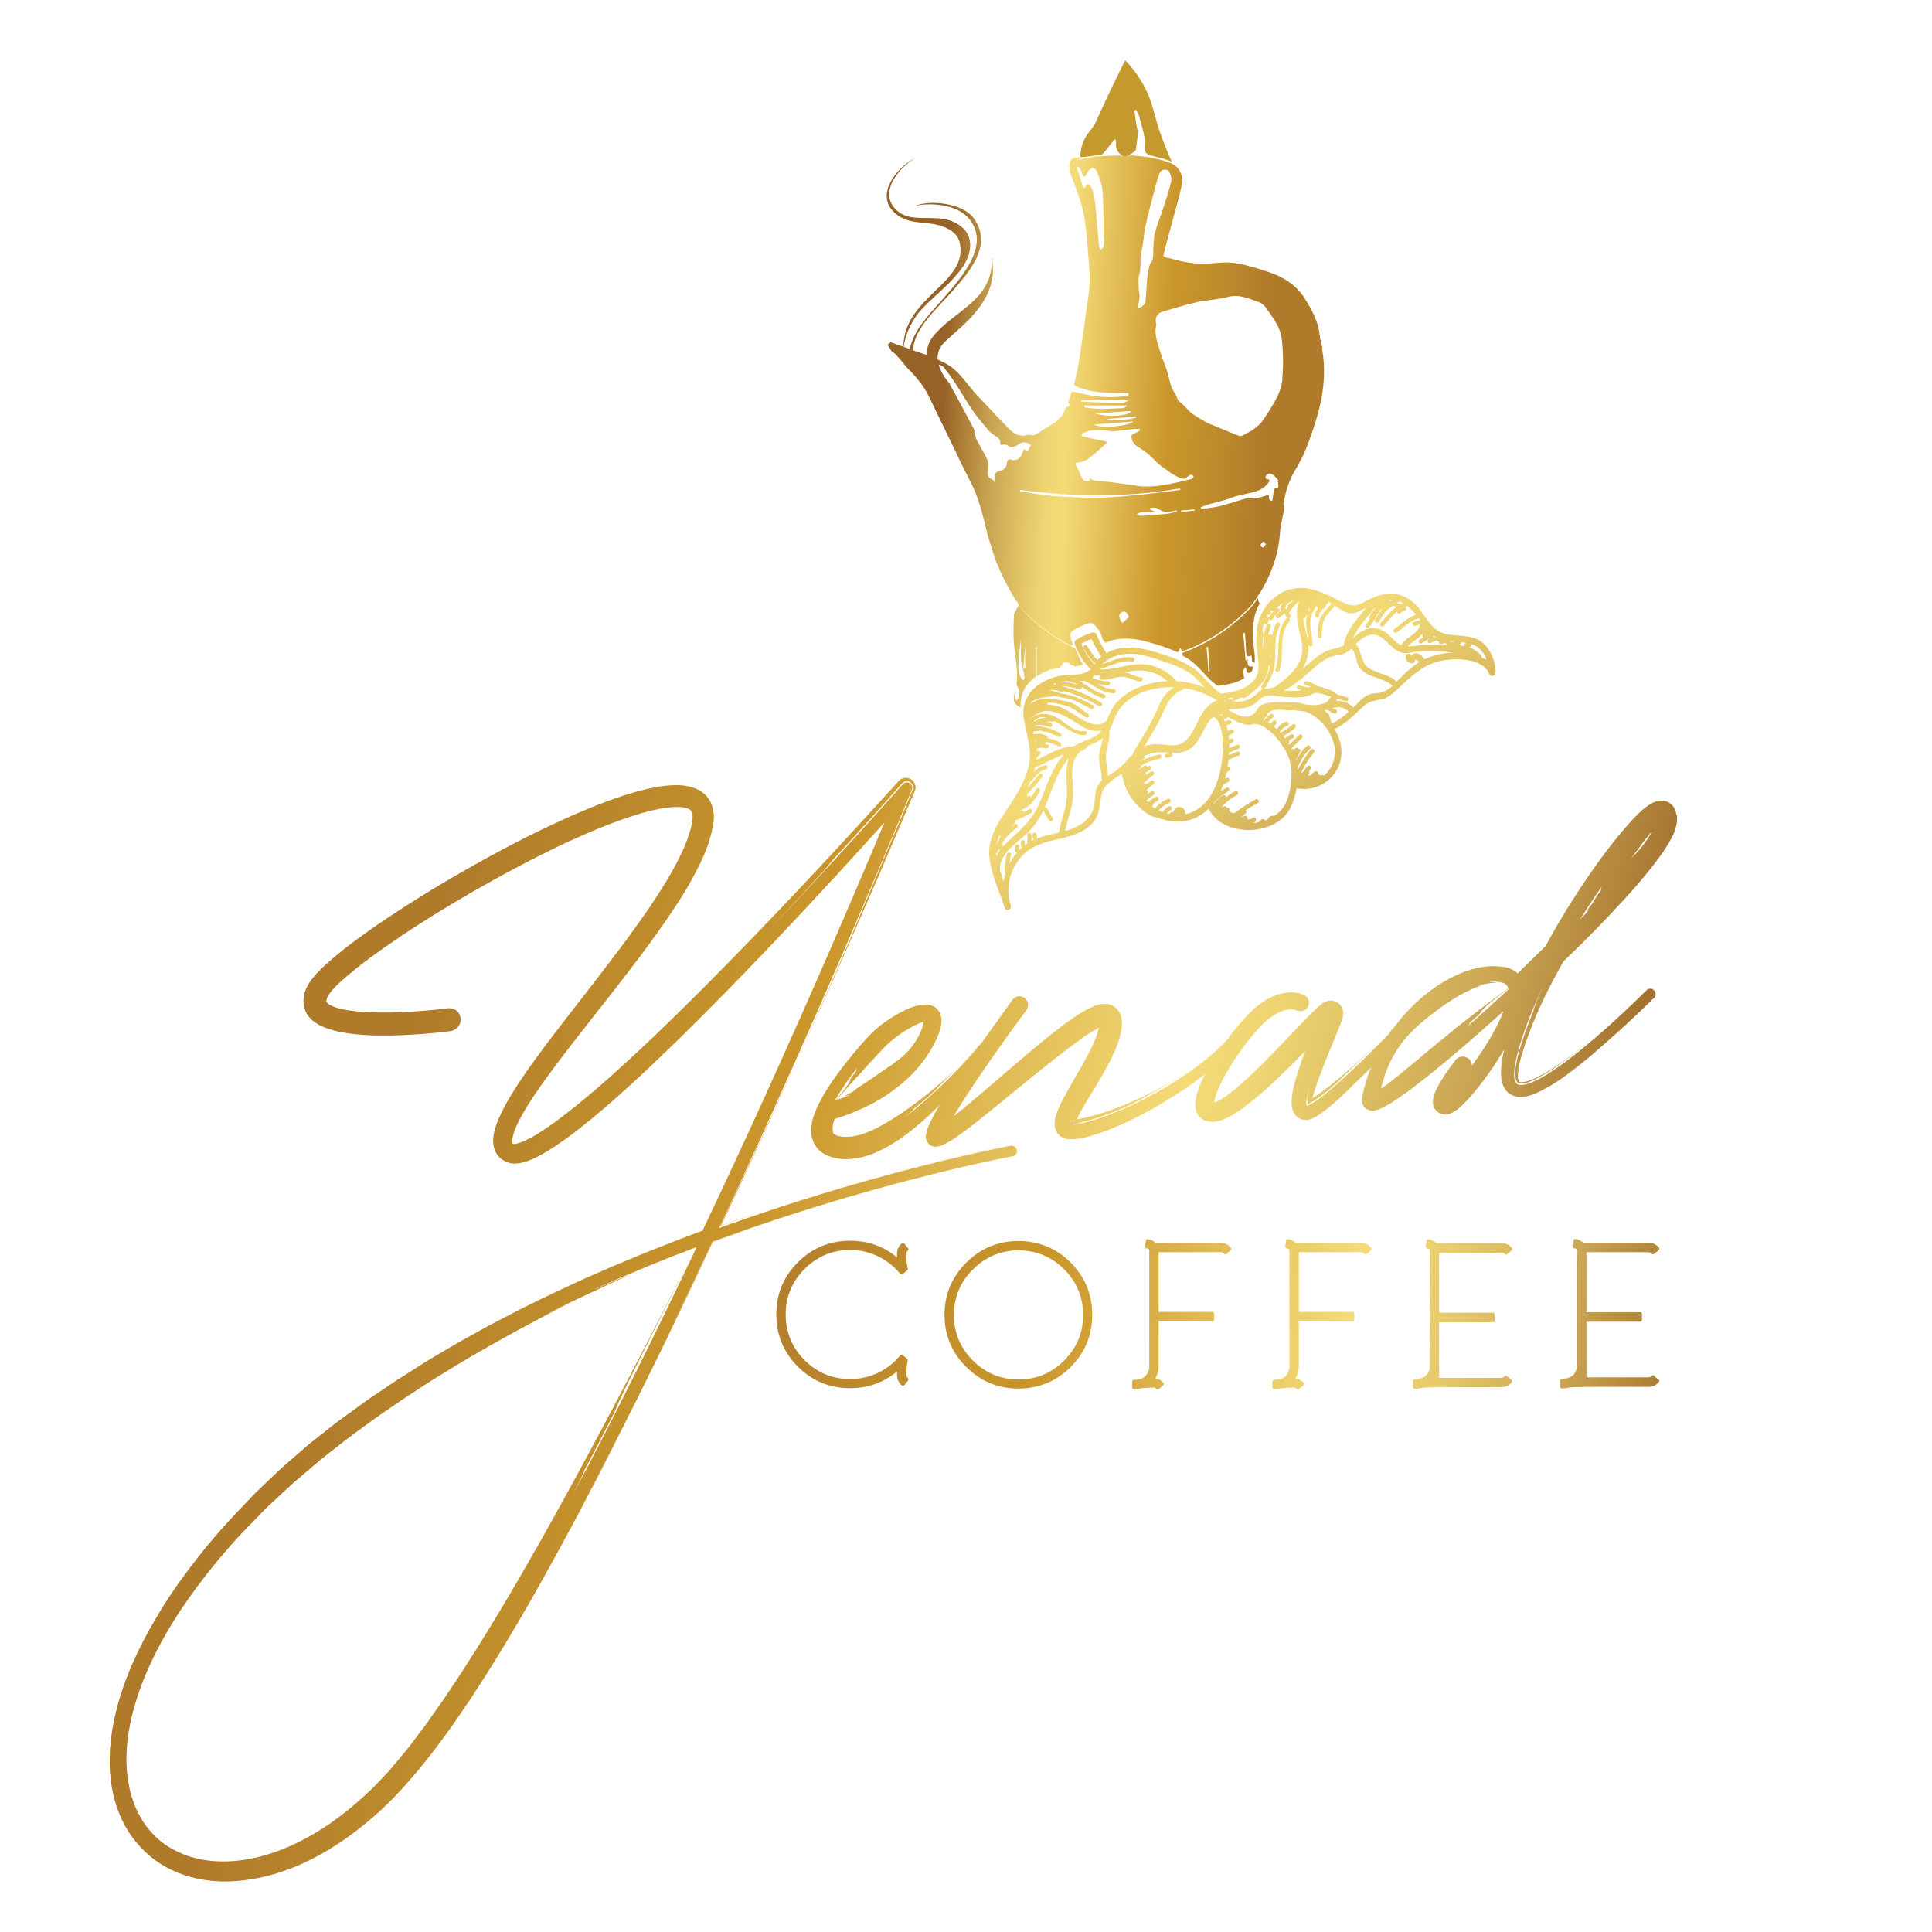<?xml version="1.0" encoding="UTF-8"?>
<svg id="Layer_1" data-name="Layer 1" xmlns="http://www.w3.org/2000/svg" xmlns:xlink="http://www.w3.org/1999/xlink" viewBox="0 0 146.09 146.09">
  <defs>
    <style>
      .cls-1 {
        fill: url(#linear-gradient-15);
      }

      .cls-2 {
        fill: url(#linear-gradient-13);
      }

      .cls-3 {
        fill: url(#linear-gradient-2);
      }

      .cls-4 {
        fill: url(#linear-gradient-10);
      }

      .cls-5 {
        fill: url(#linear-gradient-12);
      }

      .cls-6 {
        fill: url(#linear-gradient-4);
      }

      .cls-7 {
        fill: url(#linear-gradient-3);
      }

      .cls-8 {
        fill: url(#linear-gradient-5);
      }

      .cls-9 {
        fill: url(#linear-gradient-8);
      }

      .cls-10 {
        fill: url(#linear-gradient-14);
      }

      .cls-11 {
        fill: url(#linear-gradient-20);
      }

      .cls-12 {
        fill: url(#linear-gradient-17);
      }

      .cls-13 {
        fill: url(#linear-gradient-7);
      }

      .cls-14 {
        fill: url(#linear-gradient-9);
      }

      .cls-15 {
        fill: #c4992d;
      }

      .cls-16 {
        fill: url(#linear-gradient-11);
      }

      .cls-17 {
        fill: url(#linear-gradient-19);
      }

      .cls-18 {
        fill: url(#linear-gradient-6);
      }

      .cls-19 {
        fill: url(#linear-gradient-16);
      }

      .cls-20 {
        fill: url(#linear-gradient);
      }

      .cls-21 {
        fill: url(#linear-gradient-18);
      }
    </style>
    <linearGradient id="linear-gradient" x1="-33.96" y1="-380.61" x2="56.64" y2="-402.15" gradientTransform="translate(66.09 -283.54) rotate(.91) scale(1 -1)" gradientUnits="userSpaceOnUse">
      <stop offset="0" stop-color="#af7b2b"/>
      <stop offset=".17" stop-color="#bf8c2c"/>
      <stop offset=".31" stop-color="#ca962b"/>
      <stop offset=".62" stop-color="#f4db78"/>
      <stop offset=".68" stop-color="#eed472"/>
      <stop offset=".75" stop-color="#e0c265"/>
      <stop offset=".85" stop-color="#c9a452"/>
      <stop offset=".95" stop-color="#a97a34"/>
      <stop offset="1" stop-color="#976227"/>
    </linearGradient>
    <linearGradient id="linear-gradient-2" x1="-29.36" y1="-361.31" x2="61.23" y2="-382.85" xlink:href="#linear-gradient"/>
    <linearGradient id="linear-gradient-3" x1="-29.41" y1="-361.49" x2="61.18" y2="-383.03" xlink:href="#linear-gradient"/>
    <linearGradient id="linear-gradient-4" x1="59.95" y1="-356.62" x2="69.69" y2="-358.94" xlink:href="#linear-gradient"/>
    <linearGradient id="linear-gradient-5" x1="-25.03" y1="-343.07" x2="65.57" y2="-364.61" xlink:href="#linear-gradient"/>
    <linearGradient id="linear-gradient-6" x1="-23.61" y1="-337.09" x2="66.99" y2="-358.63" xlink:href="#linear-gradient"/>
    <linearGradient id="linear-gradient-7" x1="50.44" y1="-354.58" x2="79.02" y2="-361.37" xlink:href="#linear-gradient"/>
    <linearGradient id="linear-gradient-8" x1="53.73" y1="-355.26" x2="75.84" y2="-360.52" xlink:href="#linear-gradient"/>
    <linearGradient id="linear-gradient-9" x1="-23.55" y1="-336.83" x2="51.8" y2="-354.75" xlink:href="#linear-gradient"/>
    <linearGradient id="linear-gradient-10" x1="-23.57" y1="-336.93" x2="67.02" y2="-358.47" xlink:href="#linear-gradient"/>
    <linearGradient id="linear-gradient-11" x1="55.76" y1="-278.52" x2="128.71" y2="-290.34" gradientTransform="translate(0 -180.7) scale(1 -1)" xlink:href="#linear-gradient"/>
    <linearGradient id="linear-gradient-12" x1="56.05" y1="-276.73" x2="129" y2="-288.54" gradientTransform="translate(0 -180.7) scale(1 -1)" xlink:href="#linear-gradient"/>
    <linearGradient id="linear-gradient-13" x1="56.35" y1="-274.9" x2="129.3" y2="-286.72" gradientTransform="translate(0 -180.7) scale(1 -1)" xlink:href="#linear-gradient"/>
    <linearGradient id="linear-gradient-14" x1="56.62" y1="-273.23" x2="129.57" y2="-285.05" gradientTransform="translate(0 -180.7) scale(1 -1)" xlink:href="#linear-gradient"/>
    <linearGradient id="linear-gradient-15" x1="56.89" y1="-271.54" x2="129.84" y2="-283.35" gradientTransform="translate(0 -180.7) scale(1 -1)" xlink:href="#linear-gradient"/>
    <linearGradient id="linear-gradient-16" x1="57.18" y1="-269.77" x2="130.12" y2="-281.59" gradientTransform="translate(0 -180.7) scale(1 -1)" xlink:href="#linear-gradient"/>
    <linearGradient id="linear-gradient-17" x1="69.22" y1="-196.3" x2="103.05" y2="-254.74" gradientTransform="translate(0 -180.7) scale(1 -1)" xlink:href="#linear-gradient"/>
    <linearGradient id="linear-gradient-18" x1="71.61" y1="-216.65" x2="95.8" y2="-217.64" gradientTransform="translate(0 -180.7) scale(1 -1)" gradientUnits="userSpaceOnUse">
      <stop offset="0" stop-color="#976227"/>
      <stop offset=".05" stop-color="#a97a34"/>
      <stop offset=".15" stop-color="#c9a452"/>
      <stop offset=".25" stop-color="#e0c265"/>
      <stop offset=".32" stop-color="#eed472"/>
      <stop offset=".38" stop-color="#f4db78"/>
      <stop offset=".69" stop-color="#ca962b"/>
      <stop offset=".83" stop-color="#bf8c2c"/>
      <stop offset=".99" stop-color="#af7b2b"/>
    </linearGradient>
    <linearGradient id="linear-gradient-19" x1="71.38" y1="-210.62" x2="95.98" y2="-211.63" xlink:href="#linear-gradient-18"/>
    <linearGradient id="linear-gradient-20" x1="98.62" y1="-182.95" x2="32.13" y2="-229.56" gradientTransform="translate(0 -180.7) scale(1 -1)" xlink:href="#linear-gradient"/>
  </defs>
  <g>
    <path class="cls-20" d="M76.52,86.61c-.07-.02-.16-.02-.23,0-.07.01-.15.03-.22.04-.15.03-.3.06-.45.09-.3.06-.62.13-.93.2-1.22.26-2.44.54-3.11.7-2.9.69-5.78,1.46-8.63,2.3-1.47.43-2.92.89-4.37,1.36-.73.24-1.45.48-2.17.72-.64.22-1.29.45-1.93.67l.94-2.01,1.05-2.23c.69-1.49,1.38-2.97,2.07-4.47,1.37-2.98,2.72-5.96,4.04-8.95s2.64-5.98,3.94-8.98c.64-1.5,1.28-3,1.92-4.5l.48-1.13.24-.56.02-.04.02-.06s.02-.08.03-.13c0-.04,0-.09,0-.14,0-.05-.01-.09-.02-.14-.05-.18-.18-.33-.33-.43-.15-.09-.34-.13-.53-.09-.09.02-.18.06-.26.11-.07.05-.15.13-.17.16l-.41.45-.82.9c-4.38,4.82-8.83,9.56-13.41,14.16-2.29,2.3-4.62,4.56-7.04,6.72-1.21,1.08-2.44,2.13-3.72,3.1-.64.49-1.29.95-1.96,1.36-.34.2-.68.39-1.02.53-.17.07-.34.13-.49.16l-.11.02s-.06,0-.09,0c-.02,0-.05,0-.05,0,0,0,0,0,0,0-.03-.02-.04-.03-.04-.04,0,0-.02-.02-.02-.08-.02-.1,0-.26.03-.42.07-.32.21-.67.37-1.01.33-.68.75-1.36,1.18-2.01.88-1.32,1.84-2.59,2.82-3.86,1.96-2.53,3.99-5.03,5.91-7.64.96-1.31,1.89-2.63,2.74-4.03.22-.34.41-.71.61-1.07.1-.18.19-.36.29-.55.09-.18.19-.36.28-.56l.26-.57c.08-.19.15-.39.23-.59.04-.1.08-.2.11-.3l.09-.31c.06-.21.13-.4.17-.62.04-.22.09-.42.12-.64.03-.23.04-.47.01-.72-.02-.25-.08-.5-.19-.75s-.27-.47-.46-.65-.42-.33-.65-.43c-.23-.1-.47-.16-.7-.21-.46-.09-.9-.08-1.34-.05-.86.06-1.68.25-2.48.47-.8.22-1.58.49-2.34.77-1.53.57-3.03,1.24-4.5,1.94-1.47.7-2.92,1.45-4.35,2.23-2.86,1.57-5.66,3.25-8.37,5.1-1.35.93-2.68,1.89-3.93,3.02-.31.28-.61.58-.9.91-.28.33-.57.75-.71,1.22-.07.24-.11.5-.09.78.02.27.1.55.23.79.13.24.32.44.52.6.2.15.41.28.62.37.42.2.85.32,1.27.41s.84.15,1.26.2c.84.09,1.68.11,2.51.1.83-.01,1.66-.05,2.49-.11.41-.03.83-.07,1.24-.11l.62-.07.31-.04h.09c.05-.02.11-.04.16-.06.1-.04.2-.1.28-.17.15-.13.25-.33.28-.55.02-.21-.03-.44-.17-.62-.13-.18-.35-.3-.58-.33-.06,0-.12,0-.18,0h-.09c-.05.02-.11.02-.17.03-.45.05-.94.11-1.47.15-1.06.09-2.28.16-3.63.14-.67-.01-1.38-.05-2.1-.15-.36-.05-.72-.12-1.05-.23-.17-.06-.32-.12-.46-.2l-.09-.06-.07-.06s-.08-.09-.08-.1c-.02-.03-.02-.14.04-.29.05-.15.17-.29.26-.44.25-.3.53-.6.86-.88.64-.58,1.35-1.14,2.1-1.7,3.02-2.22,6.64-4.45,10.69-6.63,2.03-1.09,4.18-2.16,6.47-3.11,1.14-.47,2.32-.91,3.54-1.26.61-.17,1.23-.31,1.85-.39.31-.03.62-.05.92-.03.07,0,.15.01.22.02.07.01.14.02.21.04.13.03.25.08.33.15.08.06.12.14.16.25.03.11.04.24.03.38,0,.14-.04.3-.07.45-.03.16-.05.31-.11.47l-.14.46c-.05.16-.11.31-.17.46-.11.31-.26.61-.4.91-.57,1.2-1.29,2.37-2.05,3.52-1.53,2.3-3.27,4.54-5.03,6.82-.88,1.14-1.78,2.28-2.67,3.45-.89,1.17-1.77,2.36-2.59,3.61-.41.63-.8,1.27-1.14,1.95-.17.34-.33.69-.46,1.05s-.23.75-.25,1.16c-.02.4.08.85.35,1.19.13.17.3.31.49.41.19.11.4.17.61.2.43.03.83-.07,1.19-.2l.27-.11c.09-.04.18-.08.27-.12.18-.08.34-.18.52-.27,1.34-.76,2.55-1.71,3.73-2.67,1.18-.97,2.33-1.99,3.46-3.04,2.26-2.09,4.45-4.26,6.61-6.46,4.15-4.23,8.17-8.57,12.09-12.92-3,7.16-6.05,14.13-9.06,20.76-1.55,3.42-3.1,6.74-4.62,9.94l-.07.15s0,.01-.01.02l-.3.11c-.21.08-.41.16-.62.23-.41.16-.82.31-1.23.47-.81.32-1.62.63-2.42.96-.79.33-1.58.65-2.35.98-.77.34-1.54.66-2.29,1.01-.75.35-1.49.68-2.22,1.03-.73.35-1.44.7-2.15,1.05-.7.36-1.39.72-2.07,1.07-.68.35-1.34.73-1.99,1.09-.66.35-1.29.73-1.92,1.1-.62.37-1.24.72-1.83,1.11-.59.37-1.18.75-1.75,1.11-.56.38-1.12.76-1.66,1.12-.55.36-1.07.75-1.58,1.12-.26.19-.51.37-.76.55-.25.18-.5.36-.74.55-.48.37-.94.75-1.39,1.1-.23.18-.46.35-.67.54-.22.19-.42.37-.63.55-.42.36-.83.71-1.22,1.06-.39.35-.75.71-1.11,1.05-.36.34-.71.67-1.04,1-.32.34-.63.66-.93.98-.74.77-1.45,1.55-2.14,2.36-.78.91-1.52,1.87-2.25,2.86-.73.99-1.42,2.02-2.05,3.11-1.28,2.16-2.39,4.49-3.02,7.02-.07.32-.16.63-.21.95l-.09.48-.07.49c-.05.32-.07.65-.1.98l-.02.49v.25s-.01.25-.01.25c.01,1.32.22,2.65.73,3.9.49,1.25,1.31,2.37,2.34,3.23,1.04.86,2.29,1.42,3.59,1.69,1.3.27,2.62.27,3.9.06.64-.09,1.27-.23,1.88-.41.61-.18,1.21-.4,1.79-.64,2.32-1,4.35-2.45,6.13-4.05,1.76-1.62,3.24-3.42,4.57-5.19.33-.45.65-.89.97-1.33.31-.45.61-.89.91-1.33.15-.22.3-.44.45-.65.14-.22.28-.44.42-.66.28-.44.56-.86.83-1.29,1.98-3.13,3.82-6.36,5.61-9.64,1.78-3.28,3.52-6.6,5.18-9.95-.39.78-.78,1.53-1.16,2.28-.38.74-.76,1.46-1.13,2.17-.48.92-.94,1.8-1.4,2.64,1.55-2.91,3.02-5.79,4.28-8.29.71-1.44,1.36-2.75,1.91-3.87.54-1.12.98-2.04,1.3-2.7.88-1.82,1.57-3.3,2.12-4.46.14-.29.27-.56.38-.81,0-.02.03-.02.06-.03l.09-.03c.06-.02.12-.05.19-.07.12-.04.24-.09.35-.13.45-.16.83-.3,1.14-.41,1.24-.45,1.41-.5.91-.33-.25.09-.66.23-1.18.41-.26.09-.55.2-.87.31-.16.06-.32.11-.48.18l-.12.04-.06.02s-.04,0-.04.03c-.04.08-.08.16-.12.25-.64,1.34-1.39,2.91-2.07,4.31-.66,1.36-.8,1.64-.81,1.65.97-2,1.96-4.07,2.98-6.22,0-.01.01-.02.01-.03.29-.11.58-.21.86-.31,10.81-3.9,19.87-5.77,21.83-6.15.22-.04.36-.25.32-.47-.04-.22-.25-.37-.47-.32-1.99.39-11.09,2.27-21.93,6.18-.04.01-.07.03-.11.04.02-.03.03-.07.05-.1,8.06-17.18,14.47-32.89,14.53-33.04.17-.42-.38-.76-.68-.42-.05.06-4.62,5.23-10.16,11.07,3.39-3.61,5.92-6.44,4.28-4.71,1.29-1.39,2.73-2.97,4.17-4.57.36-.4.72-.8,1.07-1.2.18-.2.35-.4.53-.6.08-.1.23-.22.39-.22.16,0,.31.07.4.19.1.12.12.3.07.44-.05.13-.1.24-.15.36-.1.24-.2.48-.29.71-.2.47-.39.93-.57,1.38-1.51,3.57-2.67,6.33-2.79,6.6-.32.8-1.02,2.49-2.62,6.17-.8,1.83-1.83,4.17-3.16,7.11-.66,1.48-1.41,3.11-2.24,4.91-.42.9-.85,1.85-1.31,2.83-.44.93-.89,1.9-1.37,2.92.31-.11.71-.25,1.12-.39,3.73-1.32,8.52-2.78,12.75-3.87,2.11-.55,4.08-1.02,5.7-1.37.81-.18,1.52-.33,2.13-.45.08-.01.15-.03.22-.04.08,0,.16,0,.23.04.14.06.23.19.25.32.02.13-.02.26-.09.35-.07.09-.17.15-.26.16-1.08.21-.98.19-.31.06.08-.02.18-.03.28-.05.1-.01.23-.07.31-.18.08-.1.11-.25.07-.39s-.16-.26-.31-.3h-.01ZM40.8,116.65c-1.94,3.42-3.93,6.8-6.09,10.1-.55.82-1.08,1.65-1.66,2.45-.28.4-.57.81-.85,1.21-.3.39-.6.79-.89,1.18l-.45.59c-.15.2-.31.38-.47.57-.32.38-.63.76-.95,1.14-.34.36-.68.72-1.02,1.07l-.26.27-.27.25c-.18.17-.36.34-.55.5-.5.46-1.37,1.22-2.63,2.07-1.26.84-2.94,1.78-5.01,2.33-1.03.26-2.16.43-3.34.36-1.17-.06-2.38-.36-3.46-1-1.08-.62-1.98-1.63-2.54-2.83-.57-1.2-.8-2.57-.8-3.94.01-.69.07-1.38.18-2.06.12-.68.26-1.36.47-2.02.38-1.33.91-2.61,1.52-3.82,1.21-2.43,2.74-4.6,4.27-6.5.19-.24.38-.47.57-.7.2-.23.39-.45.58-.67.37-.45.77-.86,1.14-1.27.38-.4.76-.78,1.12-1.15.18-.19.36-.37.53-.55.09-.09.17-.18.26-.26.09-.08.18-.17.27-.25.35-.33.69-.64,1.01-.94.32-.3.62-.59.93-.84.6-.51,1.13-.96,1.58-1.35.22-.19.45-.36.67-.54.51-.4,1.03-.81,1.55-1.22.54-.4,1.09-.81,1.65-1.21l.42-.31.43-.3c.29-.2.57-.39.86-.59.29-.2.57-.4.86-.59l.87-.57c.58-.37,1.15-.76,1.72-1.11.57-.35,1.14-.69,1.68-1.03.55-.33,1.09-.64,1.61-.94.52-.3,1.02-.59,1.5-.85.88-.49,1.76-.98,2.66-1.45.45-.24.9-.47,1.35-.71l1.37-.68c-.43.2-.84.39-1.23.58-.39.18-.76.37-1.1.53,1.85-.94,3.72-1.81,4.45-2.15,1-.47,1.61-.74,1.94-.89s.37-.17.24-.12c-.27.1-1.24.5-2.02.84-.64.28-.43.17-.45.17,2.64-1.18,5.2-2.23,7.62-3.14-.31.61-1.09,2.12-.71,1.38-3.64,7.13-7.26,14.1-11.12,20.94h0ZM44.07,111.4c.24-.46.52-.97.79-1.49.27-.52.54-1.04.78-1.51.49-.94.86-1.67.88-1.74.16-.46.83-1.9,3.31-6.81.96-1.89,2.42-4.77,2.79-5.51.02,0,.04-.01.05-.02-2.99,6.3-6.18,12.76-9.36,18.71.62-1.23,1.09-2.19.74-1.62h0Z"/>
    <path class="cls-3" d="M71.53,87.65s.03,0,.04-.01c.08-.02.17-.04.26-.06-.11.03-.21.05-.3.07h0Z"/>
    <path class="cls-7" d="M71.53,87.65c-.6.14-.74.18,0,0h0Z"/>
    <path class="cls-6" d="M125.22,75.22s0,.01,0,.02c0,0,0-.01,0-.02Z"/>
    <path class="cls-8" d="M126.75,61.55c-.03-.18-.09-.4-.25-.6-.15-.2-.39-.33-.6-.38-.22-.06-.47-.03-.64.02-.19.06-.33.13-.47.21-.13.08-.25.17-.36.25-.45.35-.81.73-1.16,1.12-.7.77-1.35,1.59-1.97,2.41-1.23,1.66-2.37,3.39-3.43,5.18-.12.21-.28.48-.46.8-.09.16-.19.33-.29.52-.05.09-.1.19-.16.29-.03.05-.05.1-.08.15-.02.03.01,0-.03.04-.58.56-1.29,1.25-2.1,2.05,0,0,0,0-.01-.01,0,0,0,0,0,0h0s-.01-.02-.01-.02c-.02-.02-.04-.03-.05-.05-.15-.12-.32-.22-.5-.29-.17-.07-.37-.12-.54-.13-.08-.01-.17-.03-.26-.03-.09,0-.18-.01-.26-.02-.7-.03-1.42.1-2.12.33-.7.23-1.38.57-2.04.97-.66.41-1.29.9-1.88,1.45-.6.56-1.17,1.2-1.68,1.89-.12.12-.25.25-.37.37-.66.65-1.34,1.3-2.02,1.92-.68.62-1.38,1.23-2.09,1.81-.35.29-.72.57-1.08.84-.18.13-.37.26-.55.37l-.05.03h0s.02-.07.02-.07l.04-.14c.03-.09.05-.19.08-.29.12-.39.26-.78.4-1.16.29-.78.6-1.55.92-2.32l.48-1.17c.08-.2.16-.39.23-.6l.06-.16.03-.09s.03-.1.04-.15c.05-.2.04-.41-.02-.59-.12-.37-.5-.63-.88-.64-.19,0-.39.05-.56.17-.1.06-.15.09-.21.14-.07.05-.1.08-.15.12-.35.31-.64.61-.94.91-1.18,1.22-2.32,2.46-3.52,3.64-.6.59-1.21,1.17-1.85,1.7-.32.26-.64.52-.98.73-.17.11-.33.2-.49.26l-.06.02s-.02,0-.03.01h-.03s0,0,0,0c0,0,0,0,0,0h0v-.03s0-.01,0-.03c.01-.07.02-.14.04-.22.08-.32.24-.72.46-1.17.44-.89,1.1-1.97,1.97-3.1.44-.56.92-1.15,1.49-1.65.28-.24.61-.46.95-.62.34-.16.72-.25,1.08-.2.09.01.18.03.26.06l.05.02s.04.01.06.02c.04.01.08.02.12.02.08,0,.17,0,.25-.03.17-.05.31-.19.38-.35.07-.16.07-.35,0-.51-.03-.08-.08-.16-.15-.22-.03-.03-.07-.06-.1-.08-.04-.02-.08-.04-.1-.05-.11-.05-.23-.08-.35-.11-.24-.06-.48-.08-.73-.07-.49.02-.95.16-1.38.36-.43.21-.82.47-1.18.78-.7.62-1.31,1.34-1.87,2.07-.1.13-.2.26-.29.39-.56.55-1.16,1.06-1.78,1.53-1.02.78-2.1,1.46-3.22,2.07-1.12.61-2.28,1.13-3.45,1.58-.59.22-1.19.42-1.79.58-.3.08-.6.15-.89.2l-.21.03h0s.02-.06.03-.08l.07-.16c.1-.21.22-.42.34-.63.24-.42.49-.83.75-1.25.51-.84,1.03-1.69,1.47-2.61.22-.46.42-.94.57-1.45.07-.26.13-.53.15-.82,0-.07.01-.15.01-.22v-.23c0-.07-.02-.16-.04-.25-.02-.09-.05-.19-.09-.28-.08-.19-.22-.36-.39-.49-.17-.13-.38-.21-.58-.24-.39-.04-.7.05-.97.15-.54.21-.97.48-1.4.76-.85.57-1.63,1.19-2.4,1.81-.77.63-1.53,1.27-2.29,1.92-.75.65-1.51,1.3-2.27,1.95-.38.32-.76.64-1.14.96l-.58.48-.49.39s-.01.01-.02.02c0,0-.03.03-.04.03,0,0,.01-.04.03-.07.06-.09.11-.2.18-.3.08-.14.17-.28.26-.42.18-.29.37-.58.57-.89.8-1.23,1.75-2.61,2.81-4.09.27-.37.54-.75.82-1.13.14-.19.28-.38.42-.58.07-.1.14-.19.22-.29l.11-.15.05-.07s.06-.08.08-.12c.09-.19.08-.41-.01-.59-.05-.09-.11-.17-.2-.23-.07-.05-.17-.1-.27-.11-.2-.04-.41.02-.56.16-.03.03-.08.08-.09.1l-.05.08-.11.15c-.29.41-.58.82-.88,1.23-.43.6-.87,1.21-1.31,1.82l-.43.47c-.31.33-.62.65-.95.97-.64.63-1.31,1.24-1.99,1.81-.68.58-1.38,1.13-2.1,1.64-.36.26-.72.51-1.09.74-.37.24-.74.46-1.12.66-.75.4-1.55.73-2.32.78h-.14s-.14,0-.14,0h-.14l-.14-.02c-.19-.02-.36-.07-.48-.13-.06-.03-.1-.06-.12-.09-.01-.01-.02-.02-.03-.04,0,0,0-.01-.01-.02,0,0-.01-.03-.01-.04-.03-.1-.04-.26-.02-.44s.07-.36.13-.56c0-.01,0,0,.01-.01l.12-.04c.45-.13.89-.29,1.32-.47.87-.35,1.71-.78,2.5-1.3.13-.09.31-.22.53-.38.21-.17.48-.35.75-.6.55-.48,1.21-1.13,1.78-2,.28-.44.56-.9.79-1.44.11-.27.22-.56.27-.88.02-.16.04-.33.01-.51-.02-.18-.08-.37-.19-.53l-.09-.12-.1-.1s-.07-.06-.11-.09c-.04-.03-.08-.05-.13-.07-.18-.08-.36-.11-.53-.12-.35,0-.67.07-.98.17-.61.21-1.17.52-1.71.87-.54.35-1.06.74-1.51,1.2-.45.46-.86.94-1.26,1.42-.8.96-1.53,1.92-2.12,2.88-.29.48-.55.96-.76,1.45-.2.48-.34.97-.35,1.47-.01.25.02.49.09.72.07.23.18.44.31.61.27.35.62.55.9.66.14.06.28.1.42.13.32.07.65.12.99.11.34,0,.67-.06,1.01-.12.66-.15,1.28-.41,1.86-.72,1.15-.61,2.11-1.4,2.87-2.06.43-.38.85-.79,1.26-1.19-.26.43-.5.87-.72,1.32-.11.24-.21.49-.28.75-.03.13-.05.27-.04.43.01.08.03.16.07.22.03.06.07.13.12.19.1.12.25.2.4.23.16.03.3,0,.44-.03.27-.08.5-.21.72-.33.88-.53,1.65-1.16,2.4-1.75.75-.6,1.47-1.19,2.17-1.76,1.38-1.13,2.65-2.17,3.76-3.03,1.11-.86,2.07-1.57,2.81-1.98l.07-.04.03-.02h.02s.03-.03.04-.03c.02-.01.02.02.02.03v.05s-.01,0-.01,0v.04s-.04.09-.04.09c-.02.06-.03.12-.05.18-.07.24-.17.48-.27.72-.21.48-.46.96-.73,1.44-.53.96-1.12,1.91-1.64,2.91-.13.25-.25.51-.36.78-.1.27-.21.55-.23.89-.03.33.07.74.37,1,.15.12.32.21.48.25.17.04.32.04.47.04.15,0,.28-.02.41-.04s.26-.04.39-.06c.25-.06.5-.11.73-.19.23-.07.46-.14.68-.22.22-.08.43-.16.64-.24,1.55-.62,3.06-1.41,4.49-2.29-.34.19-.66.39-.98.56-.32.17-.61.33-.89.47,1.53-.78,2.96-1.71,3.49-2.1.48-.34.83-.6,1.08-.79-.29.56-.53,1.13-.67,1.74-.04.22-.08.45-.06.68s.08.48.23.67c.15.2.36.35.58.42.22.07.46.09.69.06.45-.06.83-.25,1.18-.44.35-.19.67-.41.97-.63.6-.44,1.13-.89,1.62-1.32.96-.86,1.72-1.62,2.28-2.17.13-.13.27-.27.4-.41.12-.12.24-.24.36-.37-.28.74-.53,1.48-.75,2.23-.09.34-.18.68-.23,1.04-.05.35-.08.71.01,1.1.02.09.06.2.11.29.06.09.11.19.19.26.15.16.36.25.57.28.1.01.2.01.29,0,.09-.02.2-.04.27-.07.08-.03.16-.06.22-.1.07-.03.14-.07.2-.11.6-.37,1.1-.82,1.61-1.26.5-.46.99-.92,1.47-1.39-.46.43-.89.82-1.27,1.15.96-.86,1.88-1.76,2.29-2.18-.21.52-.39,1.06-.53,1.61-.05.22-.1.43-.15.66-.02.13-.02.26.01.4.03.14.1.27.21.37s.24.17.38.2c.12.03.27.03.4,0,.25-.05.46-.15.66-.25.41-.21.78-.46,1.15-.71s.73-.52,1.09-.79c.71-.54,1.41-1.1,2.1-1.67,1.37-1.14,2.71-2.3,4-3.46.22-.2.45-.4.66-.6h.02s0,0,0,0v.04s-.08.18-.08.18c-.04.1-.07.19-.12.29-.34.76-.75,1.47-1.18,2.15-.32.5-.65.98-.99,1.44h0c0-.19-.08-.36-.21-.49-.13-.12-.31-.2-.49-.2s-.35.07-.48.2c-.07.07-.09.11-.12.15l-.09.12c-.25.32-.48.64-.69.96-.21.32-.4.64-.57.97-.08.17-.16.33-.21.52-.06.18-.1.37-.09.6,0,.11.04.24.09.35.05.11.13.21.22.28.19.16.4.23.62.24.26,0,.43-.09.57-.16.14-.08.26-.16.36-.24.26-.2.48-.42.69-.64.59-.63,1.13-1.32,1.65-2.05.42-.59.82-1.2,1.19-1.84-.11.48-.21.98-.24,1.49-.01.27-.01.55.04.82.05.28.15.56.33.79.19.24.46.39.74.47.29.07.57.04.84-.02.54-.12,1.02-.36,1.47-.61-.43.24-.86.44-1.31.56-.11.02-.22.05-.33.07-.11,0-.22.03-.34.02-.22,0-.45-.06-.63-.16.26.13.56.18.83.15.28-.02.54-.1.78-.18.49-.18.92-.43,1.32-.65.78-.47,1.36-.92,1.69-1.16.45-.35.81-.63,1.08-.86.28-.23.48-.4.62-.52.28-.24.32-.28.2-.18-.23.19-1.05.88-1.75,1.4-.39.29-.43.31-.42.3.73-.53,1.57-1.19,2.55-2.04,1.52-1.32,2.96-2.7,3.86-3.58.08-.08.13-.2.12-.32-.03-.34-.44-.5-.68-.26-.89.88-2.32,2.25-3.83,3.55-4.49,3.87-5.68,3.7-5.94,3.56-.12-.07-.48-.42-.03-2.17.41-1.64,1.1-3.4,1.94-5.15-.55,1.23-.9,2.17-.61,1.58-.42.97-.88,2.22-1.17,3.26-.15.52-.24.99-.28,1.34-.04.35-.01.57,0,.61.01.06.03.13.06.22.03.08.08.2.18.23.11.04.29.03.49-.01.2-.05.44-.13.69-.26,1.05-.49,2.56-1.52,4.71-3.34.84-.71,1.89-1.65,2.77-2.49.22-.21.43-.41.63-.6.1-.09.2-.19.29-.28.05-.04.09-.09.15-.13.05-.04.12-.06.18-.07.13-.02.25.02.34.09s.15.16.16.26c.01.06.01.12,0,.18,0-.02.01-.04.01-.06.01-.18-.1-.38-.3-.44-.09-.03-.2-.03-.29,0-.09.03-.17.1-.22.15-.11.11-.21.21-.28.27-.14.13-.16.15.06-.06-1.47,1.42-2.99,2.8-4.58,4.06-.8.63-1.61,1.23-2.47,1.76-.43.26-.87.5-1.32.69-.22.09-.46.17-.67.19-.1.01-.21.01-.27-.01-.02,0-.02-.02-.03,0,0,0,0-.01,0-.01h0s0-.01-.01-.01c-.01-.02-.03-.05-.04-.09-.06-.17-.06-.41-.03-.64.02-.24.06-.47.12-.71.11-.48.26-.95.42-1.43.32-.94.69-1.87,1.11-2.78.41-.91.87-1.8,1.35-2.68l.36-.65.06-.11h.01s.07-.08.07-.08l.27-.26,1.09-1.06c1.43-1.43,2.84-2.9,4.18-4.44.66-.78,1.31-1.57,1.91-2.43.29-.45.58-.87.81-1.41l.04-.1s.02-.07.04-.11l.07-.22c.05-.15.07-.29.09-.45.01-.16.02-.32,0-.51h-.03ZM65.61,80.54c.38-.41.76-.81,1.13-1.21.19-.2.37-.37.57-.55.2-.18.42-.34.64-.5.15-.12.53-.38,1.06-.66.13-.07.27-.14.42-.21.07-.03.15-.07.22-.09.04-.01.08-.03.11-.04.01,0,.04-.01.04-.01h.01s.03,0,.02.01v.07c-.03.17-.09.36-.16.54-.29.73-.77,1.4-1.28,1.86-.12.12-.25.23-.37.32-.12.1-.24.19-.35.27-.11.08-.21.15-.3.22-.09.06-.18.11-.24.16l-.1.07c-.3.2-.62.43-.94.65-.32.21-.63.42-.89.59-.24.16-.48.32-.73.48.12-.05.24-.1.34-.14-.26.14-.53.27-.62.33-.56.29-.24.15,0,.1.08-.03.07-.01.07,0-.38.16-.73.29-1.04.39.01-.01.02-.03.04-.04.07-.08.13-.15.08-.08.76-.88,1.51-1.69,2.26-2.51h0ZM64.76,80.98c-.19.23-.46.58-.46.61.01.09-.07.31-.55.93-.1.12-.22.27-.33.4-.08.1-.16.19-.2.25-.02,0-.05.02-.07.02.46-.82,1.07-1.69,1.68-2.47-.09.17-.16.3-.07.25ZM123.35,64.89c.2-.27.4-.54.61-.81.09-.13.31-.43.6-.79.05-.07.11-.14.17-.22.01-.01.03-.03.04-.04.01-.01.02-.03.04-.04.02-.02.02-.01.07-.07-.1.19,0,.03-.2.36-.24.39-.53.76-.81,1.08-.18.19-.34.36-.51.53h0ZM121.08,67.29c-.18.24-.44.61-.44.63v.03c-.09.12-.18.25-.27.37.08-.08.16-.16.22-.22,0,0,0,.01-.01.02-.18.21-.34.4-.4.49-.38.49-.17.26.02.1-.04.05-.07.09-.11.15-.03.04-.07.08-.1.13-.17.18-.34.36-.52.54.55-.88,1.11-1.72,1.66-2.51-.08.18-.14.31-.06.26h.01ZM109.9,77.9c-.63.51-1.25,1.01-1.87,1.53-.62.52-1.24,1.05-1.88,1.56-.21.18-.74.62-1.45,1.14-.06.04-.13.09-.2.14,0,.01-.02.01-.03.02h-.02s-.01.01-.01.01v-.02s.02-.06.02-.1.01-.07.02-.1h0s.02-.06.02-.06l.03-.1.06-.2c.08-.26.15-.54.26-.79.4-1.06,1.05-2.04,1.73-2.76.35-.35.67-.67.98-.91.29-.26.56-.45.74-.59l.13-.11c.21-.15.43-.31.65-.48.23-.15.46-.31.69-.46.47-.29.93-.55,1.32-.73.18-.08.36-.18.55-.24.19-.06.38-.15.58-.19-.19.02-.35.06-.51.09.1-.03.2-.06.29-.09.1-.02.19-.04.28-.05.17-.03.31-.06.39-.07.44-.05.54-.03.48-.05-.06-.02-.27-.03-.44-.04-.11,0-.11-.01-.1-.02.32-.02.62,0,.9.05.3.06.47.2.54.47-.09.06-.44.31-.29.2-1.35.96-2.62,1.95-3.88,2.95h0ZM111.1,77.36c.32-.27.81-.69.82-.73.03-.11.23-.38,1.11-1.09.35-.28.9-.68,1.03-.77,0,0,.01,0,.01-.01,0,.01,0,.03.01.04-1.12,1.04-2.19,2-3.17,2.87.19-.2.32-.36.19-.3h0ZM99.27,83.29c.05-.03.12-.08.2-.12.07-.05.14-.09.21-.15.28-.2.54-.4.76-.59.45-.37.78-.66.81-.7.1-.12.34-.36.89-.88.55-.52,1.41-1.32,2.7-2.6l.47-.47c-.09.12-.18.24-.26.37-2.64,2.72-5.43,5.32-6.25,5.46-.08-.23.03-.8.24-1.49-.09.34-.16.66-.19.88-.03.3,0,.36.03.16,0,.06-.01.11-.01.17,0,.03,0,.06,0,.09,0,.01,0,.03.01.04h0s.01.01.01.01h.02c.12-.04.24-.1.35-.17h0ZM99.2,83.03h0,0ZM81.65,84.87c.83-.15,1.84-.5,2.64-.82.81-.32,1.41-.61,1.47-.65.17-.1.55-.3,1.37-.75.41-.23.93-.52,1.59-.92.65-.4,1.43-.91,2.32-1.6.52-.4,1.12-.91,1.66-1.44-.06.08-.12.16-.18.25-4.17,4-10.4,6.3-11.65,6.07h0c-.02-.11.04-.31.14-.55-.05.14-.1.28-.12.41,0,.02,0,.05,0,.07v.04s0,.01,0,.02h.02c.05,0,.1.01.15,0,.09,0,.18-.01.25-.02.15-.02.28-.05.37-.07.18-.05.19-.07-.03-.04h-.01ZM81.4,84.61h0ZM68.97,83.94c.75-.57,1.8-1.51,1.84-1.58.06-.09.22-.27.59-.63.37-.37.95-.92,1.82-1.82.17-.18.36-.38.55-.59.09-.1.19-.21.29-.31,0,0,.01-.02.02-.02-.1.14-.2.28-.3.41-1.24,1.39-3.28,3.52-5.38,5.09.47-.39.81-.7.56-.55h0ZM71.07,83.46s0,.01-.01.02c-.06.05-.12.11-.18.16.06-.06.12-.12.19-.18h0ZM91.01,81.27c-.27.2-.58.44-.87.62-.28.19-.34.22-.35.23.45-.3.9-.62,1.34-.95,0,.01-.01.02-.02.04-.03.02-.06.05-.1.07h0ZM103.59,80.7s.09-.09.14-.13c0,0,0,.02-.01.02-.17.16-.13.12-.13.11Z"/>
    <path class="cls-18" d="M125.04,75.51s.05-.05.09-.09c-.01.01-.02.02-.02.03-.22.22-.2.2-.06.06h0Z"/>
    <path class="cls-13" d="M125.13,75.41h0s0,0,0,0Z"/>
    <path class="cls-9" d="M125.19,75.33s0,0,0,.01c0,0,0,0,0-.01Z"/>
    <path class="cls-14" d="M125.22,75.23s-.02.06-.03.09c.01-.03.03-.06.03-.09Z"/>
    <path class="cls-4" d="M125.16,75.38s.01-.03.02-.04c-.01.03-.03.05-.05.07.01-.01.02-.02.03-.03h0Z"/>
  </g>
  <g>
    <path class="cls-16" d="M68.53,103.99c0-.43.04-.81.11-1.11,0-.04,0-.08-.03-.12,0-.01-.03-.03-.04-.03l-.31-.26s-.06-.03-.1-.03c-.03,0-.07.02-.09.05-.93,1.14-2.31,1.79-3.78,1.79-1.34,0-2.5-.48-3.45-1.43s-1.43-2.11-1.43-3.45.48-2.49,1.43-3.45c.95-.95,2.11-1.43,3.45-1.43,1.47,0,2.85.66,3.78,1.8.02.03.06.04.09.05.04,0,.07,0,.1-.03l.34-.28s.06-.08.04-.13l-.03-.15c-.04-.15-.08-.57-.08-.97v-.03c0-.07.05-.16.1-.2.03-.02.05-.05.06-.09,0-.04,0-.08-.03-.11l-.28-.34s-.06-.04-.09-.05c-.03,0-.07,0-.1.03-.24.21-.36.47-.36.78,0,.09,0,.18,0,.28-1-.84-2.19-1.26-3.55-1.26-1.54,0-2.87.55-3.95,1.63-1.09,1.09-1.63,2.41-1.63,3.94s.55,2.87,1.63,3.95c1.09,1.09,2.42,1.63,3.95,1.63,1.34,0,2.53-.42,3.55-1.26,0,.09,0,.18,0,.27,0,.31.12.57.36.78.03.02.07.03.1.03s.07-.02.09-.05l.28-.34c.05-.06.04-.14-.01-.19-.06-.05-.1-.13-.11-.24h0Z"/>
    <path class="cls-5" d="M77.01,93.84c-1.53,0-2.86.55-3.94,1.63-1.09,1.08-1.65,2.41-1.65,3.95s.55,2.87,1.65,3.95c1.09,1.09,2.41,1.63,3.94,1.63s2.87-.55,3.95-1.63c1.09-1.09,1.63-2.42,1.63-3.95s-.55-2.87-1.63-3.95-2.42-1.63-3.95-1.63h0ZM77.01,104.31c-1.33,0-2.49-.48-3.44-1.43-.96-.95-1.44-2.11-1.44-3.45s.49-2.51,1.45-3.45c.95-.95,2.11-1.43,3.44-1.43s2.5.48,3.45,1.43c.95.95,1.43,2.11,1.43,3.45s-.48,2.5-1.43,3.45-2.11,1.43-3.45,1.43h0Z"/>
    <path class="cls-2" d="M92.33,93.99h-4.95c-.15-.15-.34-.25-.57-.29-.04,0-.08,0-.11.02s-.05.05-.05.09l-.06.44c0,.07.04.14.11.15.09.01.16.05.2.11v8.86s0,.74-.72.92c-.31.05-.39.05-.43.05-.07,0-.14.06-.14.14v.42c0,.07.06.14.14.14h.16c.19-.01.34-.04.4-.06.28-.04.56-.05.87-.06h.04s.02,0,.03,0c.04,0,.14.03.17.09.02.03.05.05.09.06h.02s.06,0,.09-.03l.34-.28s.04-.06.05-.09,0-.07-.03-.1c-.17-.2-.38-.31-.62-.35.16-.26.25-.54.25-.85v-3.45h4.06c.07,0,.14-.06.14-.14v-.44c0-.07-.06-.14-.14-.14h-4.06v-4.51h4.73c.07,0,.16.05.2.1.02.03.06.05.09.06.04,0,.08,0,.11-.03l.32-.28c.05-.05.06-.13.01-.19-.19-.24-.44-.36-.76-.36h0Z"/>
    <path class="cls-10" d="M102.93,93.99h-4.95c-.15-.15-.34-.25-.57-.29-.04,0-.08,0-.11.02s-.05.05-.05.09l-.06.44c0,.07.04.14.11.15.09.01.16.05.2.11v8.86s0,.74-.72.92c-.31.05-.39.05-.43.05-.07,0-.14.06-.14.14v.42c0,.07.06.14.14.14h.16c.19-.01.34-.04.4-.06.28-.04.56-.05.87-.06h.04s.02,0,.03,0c.04,0,.14.03.17.09.02.03.05.05.09.06h.02s.06,0,.09-.03l.34-.28s.04-.06.05-.09,0-.07-.03-.1c-.17-.2-.38-.31-.62-.35.16-.26.25-.54.25-.85v-3.45h4.06c.07,0,.14-.06.14-.14v-.44c0-.07-.06-.14-.14-.14h-4.06v-4.51h4.73c.07,0,.16.05.2.1.02.03.06.05.09.06.04,0,.08,0,.11-.03l.32-.28c.05-.05.06-.13.01-.19-.19-.24-.44-.36-.76-.36h0Z"/>
    <path class="cls-1" d="M113.53,94.7h.03c.07,0,.16.05.2.1.02.03.05.05.09.06.04,0,.07,0,.11-.03l.34-.28s.04-.06.05-.09,0-.07-.03-.1c-.21-.24-.46-.36-.77-.36h-4.95c-.15-.15-.34-.25-.57-.29-.04,0-.07,0-.11.02-.03.02-.05.05-.05.09l-.06.44c0,.07.04.14.11.15.09.01.16.05.2.11v8.81s0,.71-.71.9c-.1.01-.27.04-.35.06h-.08c-.07,0-.14.06-.14.14v.44c0,.07.06.14.14.14h.16c.17-.01.32-.04.42-.07.23-.03.52-.04.87-.04.02,0,.04,0,.05-.01h5.06c.31,0,.56-.12.77-.36.02-.03.03-.06.03-.1s-.02-.07-.05-.09l-.34-.28c-.06-.05-.14-.04-.19.01-.06.07-.14.11-.24.12h-4.7v-4.21h4.06c.07,0,.14-.06.14-.14v-.44c0-.07-.06-.14-.14-.14h-4.06v-4.53h4.7Z"/>
    <path class="cls-19" d="M125.09,104.02c-.06-.05-.14-.04-.19.01-.06.07-.14.11-.25.12h-4.69v-4.21h4.06c.07,0,.14-.06.14-.14v-.44c0-.07-.06-.14-.14-.14h-4.06v-4.53h4.73c.07,0,.16.05.2.1.02.03.05.05.09.05.03,0,.07,0,.1-.03l.34-.28s.04-.06.05-.09,0-.07-.03-.1c-.21-.24-.46-.36-.77-.36h-4.95c-.15-.15-.34-.25-.57-.29-.04,0-.08,0-.11.02s-.05.05-.05.09l-.06.44c0,.07.04.14.11.15.09.01.16.05.2.11v8.81s0,.71-.71.9c-.1.01-.27.04-.35.06h-.08c-.07,0-.14.06-.14.14v.44c0,.07.06.14.14.14h.16c.17-.01.32-.04.42-.07.23-.03.52-.04.87-.04.02,0,.04,0,.05-.01h5.06c.31,0,.56-.12.77-.36.02-.03.03-.06.03-.1s-.02-.07-.05-.09l-.34-.28h0Z"/>
  </g>
  <g>
    <path class="cls-12" d="M113.1,50.81c0-.09-.02-.18-.03-.28,0,0,0-.01,0-.02,0,0,0-.01,0-.02-.02-.2-.06-.4-.13-.58-.17-.53-.46-1.02-.9-1.37-.96-.75-2.43-.21-3.42-.92-.69-.5-1.04-1.42-1.67-1.99-.58-.53-1.29-.82-2.08-.73-.29.04-.58.11-.85.22-.03,0-.05.01-.08.03-.15.06-.29.12-.43.19-.23.11-.46.26-.7.35-.46.17-.84.07-1.27-.14-.99-.47-1.95-1.05-3.08-1.09-1.81-.05-3.25,1.46-3.43,3.18-.06.58-.02,1.16.04,1.74.07.68.25,1.36-.18,1.96-.06.09-.13.17-.21.24-.03.01-.06.04-.08.07,0,0,0,.01-.01.02-.59.52-1.49.7-2.27.78-.83-.54-1.36-1.47-2.21-2.01-.95-.61-2.15-.98-3.24-1.27-.97-.25-2.02-.33-2.95.09-.08.04-.16.08-.25.13-.3-.45-.56-.93-.77-1.43-.05-.13-.19-.16-.31-.13-.45.13-.86.32-1.25.58-.09.06-.1.19-.07.28.25.74.66,1.38,1.21,1.92-.41.34-.87.4-1.38.4-1.94.02-4.01,1.16-3.68,3.33.2,1.32.69,2.41.32,3.76-.34,1.27-1.11,2.36-1.82,3.44-.02.04-.05.07-.07.11l-.03.03s-.03.05-.04.07c-.54.85-1.02,1.77-.98,2.8.05,1.38.77,2.83,1.19,4.12.09.29.53.1.44-.19-.35-1.08-.18-2.26.43-3.22.7-1.1,1.76-1.5,2.97-1.77.12-.03.23-.05.34-.08.08.02.17,0,.23-.05.74-.18,1.46-.42,2.03-.94.7-.64.7-1.34.83-2.21.13-.84.89-1.23,1.55-1.7.18.77.42,1.51.96,2.12.42.49,1.07,1.13,1.74,1.19.02,0,.03,0,.05,0,.04.02.08.03.12.05.04.05.11.08.19.07.79.26,1.66.26,2.44-.06.42-.17.77-.42,1.08-.73,1.08,2.21,5.11,2.11,6.18-.06.22-.44.38-.95.47-1.48,2.03.38,3.81-1.38,3.31-3.43-.09-.37-.24-.72-.43-1.05.83-.41,1.46-1.05,2.14-1.69.37-.35.68-.41,1.17-.52.19-.05.34-.04.53-.12.43-.2.81-.59,1.15-.91.96-.91,1.81-1.68,3.16-1.94,1.09-.21,3.06-.18,3.54,1.02.04.13.15.16.26.14.11-.02.22-.12.2-.26h0ZM108.62,48.19s0,.01-.01.02c-.03-.03-.07-.04-.12-.04-.02,0-.04.01-.07.02,0-.05-.03-.1-.05-.15.08.05.16.1.24.15h0ZM107.8,47.46s.03.03.04.05c-.02,0-.04,0-.06.02,0-.02.02-.05.02-.07h0ZM107.58,48.08s0,.09.02.13c-.09.05-.18.11-.27.17-.17.11.02.36.2.25.18-.11.36-.23.54-.34.01-.01.02-.02.03-.03,0,.01,0,.03,0,.04-.02.01-.05.02-.07.03-.18.09-.06.38.12.29.03-.01.06-.03.09-.04.05,0,.09-.01.12-.05.05-.02.1-.04.15-.05.04,0,.07-.03.1-.06.02.02.04.04.07.04.04,0,.07.02.11.03-.03.1.07.25.22.2.09-.03.17-.05.26-.08.09.04.07.08.16.16,0,0,.01,0,.02.01-.18,0-.35,0-.52-.01-.43-.03-.86-.03-1.29-.01-.38.02-.81.12-1.2.12.26-.29.64-.48.92-.75.08-.08.16-.16.22-.25,0,.02-.02.04-.03.06-.03.06-.02.11.01.15h0ZM105.64,45.58s.05-.03.07-.04c.05-.02.1-.04.15-.05.09.04.18.08.26.13-.07.03-.14.06-.21.09-.09-.05-.18-.09-.28-.12-.06-.02-.06-.02,0,0h0ZM105.34,45.35s-.03.02-.05.03c-.02.01-.05.03-.07.04-.04.01-.07.02-.12.03h0s-.03-.07-.05-.1c.09,0,.19,0,.29,0h0ZM104.69,45.39s.04,0,.06-.01c-.04.02-.06.04-.09.06h0s.03-.03.04-.05h0ZM103.93,45.97s.03.05.06.06c-.04.02-.06.04-.07.05-.2.18-.33.39-.38.66-.01.05,0,.09.03.12-.09.13-.18.25-.29.36-.14.15.11.34.25.19.34-.35.54-.86.83-1.26.05-.03.1-.05.15-.08-.2.26-.38.53-.53.81-.1.18.2.3.29.12.17-.31.37-.6.6-.87.02,0,.04-.02.06-.03.12-.09.27-.19.41-.3.09.03.18.05.26.09-.47.34-.84.81-1.21,1.24-.13.16.12.35.25.19.31-.36.62-.76.99-1.06.01.12.18.2.29.09.08-.09.17-.14.29-.16.13-.02.19-.2.07-.28-.01,0-.02-.01-.03-.02.05-.02.1-.04.14-.05.02,0,.03-.01.04-.02.23.19.44.41.63.64,0,0,.01.02.02.03-.65.18-1.1.71-1.66,1.08-.17.11.03.36.2.25.55-.37,1-.93,1.68-1.06.03.04.06.09.09.13-.01.01-.02.03-.02.04-.04-.02-.09-.02-.13,0-.11.03-.22.07-.33.1-.08.02-.11.14-.08.21.04.09.13.11.21.08.11-.04.22-.07.33-.1h0c-.03.42-.45.7-.77.93-.26.19-.49.38-.66.64-.3-.13-.52-.39-.75-.62-.45-.44-.94-.77-1.6-.66-.5.08-.92.4-1.28.75.35-.86,1.07-1.54,1.63-2.29h0ZM99.78,45.24s-.03.02-.05.03c-.01-.02-.03-.05-.05-.06.03.01.07.02.1.03h0ZM99.51,45.15s.05.01.07.02c-.03,0-.05,0-.07.01,0-.01,0-.02,0-.03ZM99.01,45.98s.03.05.05.06c-.04.08-.08.15-.12.23.01-.1.04-.2.07-.29h0ZM98.71,46.7s.02-.02.02-.03c.05-.05.05-.11.02-.15.03,0,.06,0,.08-.01-.2.7.08,1.38.09,2.09,0-.04,0-.08-.01-.13-.05-.33-.28-1.05-.36-1.72.06.01.11-.02.15-.06h0ZM98.96,48.79c.07.13.29.14.29-.04,0-.56-.18-1.09-.18-1.65,0-.44.19-.91.49-1.27.01,0,.02.02.04.02-.02.07.02.13.07.16-.13.16-.25.33-.23.55.02.2.34.16.31-.04-.02-.17.2-.37.31-.5.02,0,.04,0,.05-.01.09-.05.15-.13.15-.23.07-.09.14-.17.22-.26.08.04.15.08.23.13-.03,0-.05.02-.07.05-.31.36-.68.7-.84,1.15-.14.41-.17.84-.16,1.26,0,.2.32.16.31-.04-.01-.4.02-.85.18-1.22.16-.37.49-.67.75-.96.03-.04.04-.07.04-.1.35.23.71.49,1.08.57.47.1.92-.22,1.33-.44-.68.87-1.48,1.66-1.71,2.79,0,.03,0,.05,0,.08-.31.17-.63.24-1.03.34-.27.06-.5.2-.73.35-.49.32-.94.72-1.38,1.1.32-.51.5-1.09.45-1.79ZM97.43,45.57s.07,0,.1-.03c.09-.06.18-.12.28-.17,0,0,.01,0,.02,0,0,0,0,0,0,0-.05.05-.1.11-.15.17,0,0-.01,0-.02,0-.1.05-.19.12-.25.21-.03.05-.04.09-.02.14-.04.06-.08.11-.12.17,0,0,0,0,0,0-.02-.03-.06-.05-.1-.06.04-.17.13-.32.26-.43h0ZM95.58,47.15s.04.04.07.06c.07.03.18,0,.21-.09.03-.1.05-.2.08-.29,0,0,0-.01,0-.02.05.1.23.14.3,0,.11-.21.27-.39.46-.54.16-.12-.03-.38-.2-.25-.23.18-.42.4-.56.67,0,0,0,.02-.01.03-.01-.04-.04-.08-.09-.1-.03-.01-.05-.01-.09,0,.02-.05.04-.09.07-.14.09.04.19,0,.25-.07.05-.06.04-.12.01-.17.02-.03.03-.06.05-.09.05.06.13.08.2.01.21-.2.43-.39.66-.56-.09.14-.15.3-.17.47,0,.05.01.09.04.12-.11.09-.23.18-.34.28-.16.13.04.38.2.25.15-.12.3-.25.45-.37,0,.16.07.3.23.38-.05,0-.09.01-.13.05-.93,1.09-.39,2.55-.82,3.81-.07.19.23.32.29.12.41-1.21-.11-2.71.77-3.74.08-.09.02-.19-.06-.23.16.02.25-.23.07-.3-.19-.08.33-.6.39-.67.07-.09.15-.17.22-.26.04,0,.07,0,.11-.02-.22.45-.19,1.1-.11,1.65.08.53.25,1.04.32,1.57.2,1.5-.9,2.38-2,3.2-.01,0-.02.02-.03.03-.19.06-.39.11-.61.13-.07,0-.14.01-.2.02,0,0,0,0,0,0,.41-.63.73-1.27.8-2.03.08-.96-.09-1.91.38-2.79.09-.18-.2-.3-.29-.12-.16.3-.25.6-.31.92-.04-.09-.14-.16-.24-.08-.02.01-.03.03-.05.04.04-.21.09-.42.18-.63.08-.19-.21-.31-.29-.12-.25.57-.27,1.14-.24,1.73-.11-.32-.05-.8,0-1.03.02-.09-.03-.14-.1-.16.01-.22.04-.43.09-.64h0ZM97.15,52.7c.57.03,1.4.11,1.91-.14.35-.17.4-.23.82-.11.05.01.2.05.35.09.07.03.15.06.23.08.02,0,.03.02.04.03.02,0,.04,0,.06,0,0,0,0,0,.01,0,.1.03.07.1-.08.21-.09.18-.24.29-.45.34-.41.15-.86.13-1.31.07-.39-.13-.79-.19-1.21-.17h-.01c-.07,0-.14,0-.21,0-.54,0-1.5-.06-1.98.25-.25.16-.34.55-.59.69-.53.3-.95.12-1.42-.13-.13-.07-.25-.13-.36-.19,0-.06-.03-.12-.1-.14,0,0,0,0,.01,0,.08.03.16.04.25.04.21.02.42,0,.65-.05.34-.02.68-.1,1-.28.27-.14.46-.45.72-.58.5-.24,1.16-.04,1.68,0h0ZM96.05,48.35c.04-.05.08-.1.13-.14.01-.01.02-.02.03-.03,0,.01,0,.02,0,.04,0,0-.01,0-.02,0-.05.04-.1.08-.13.13h0ZM96.15,49.28c0,.2-.02.4-.04.59-.02-.19.02-.41.04-.59ZM95.62,49.86c0-.11-.02-.23-.03-.34,0,0,.01.01.02.01,0,.03,0,.05,0,.08,0,.08,0,.17,0,.25h0ZM93.2,52.77c-.02.11.08.24.21.18.17-.07.33-.15.49-.24.04.08.14.13.24.06.72-.53,1.52-1.1,1.73-2.02.04-.15.05-.31.07-.46,0,0,0,.02.01.02.02.04.05.05.08.06-.11.5-.3.98-.63,1.49-.07.11,0,.22.09.25-.24.1-.4.31-.61.47-.46.38-.96.52-1.52.46-.02-.04-.05-.06-.1-.09-.15-.07-.3-.11-.45-.13.13-.02.26-.05.39-.08h0ZM92.49,54.05s-.08.03-.12.05c-.04-.04-.07-.08-.11-.12.07.02.15.04.23.07h0ZM92.02,52.96c-.42.17-.78.49-1.05.88-.28.41-.46.88-.7,1.32-.23.42-.53.88-.98,1.08-.45.21-.91.1-1.38.05-.55-.06-.99-.02-1.39.15.39-.63.78-1.26,1.12-1.92.52-.98.66-1.92,1.82-2.38.06-.02.09-.06.12-.1.87.14,1.71.46,2.44.91h0ZM91.39,54.09s0,0,0,0c0,0,0,0,0,0h0ZM85.41,49.43c.81,0,1.59.25,2.35.51.7.24,1.43.47,2.06.87.5.31.88.75,1.28,1.17-.68-.27-1.4-.43-2.13-.47-.55-.63-1.27-1.07-2.1-1.23-1.25-.24-2.44.38-3.68.34,0,0,0-.01-.01-.02.8-.23,1.57-.72,2.43-.57.2.04.24-.28.04-.31-.82-.14-1.53.24-2.28.5.52-.56,1.29-.78,2.04-.78h0ZM83.9,51.03c-.15.03-.31.05-.47.05.16,0,.31-.02.47-.05ZM81.77,48.68c.25-.15.5-.27.77-.36.2.46.45.9.73,1.32-.1.08-.19.16-.27.26-.34-.25-.57-.72-.8-1.05-.12-.17-.37.03-.25.2.25.37.49.84.87,1.11-.01.02-.03.04-.04.07-.45-.44-.78-.95-1.01-1.55h0ZM80.33,51.54c.12-.02.24-.03.36-.04.3.04.58.15.84.29-.42-.13-.86-.21-1.3-.23.03,0,.07-.02.1-.02h0ZM79.84,51.66s-.02.08,0,.12c-.07-.02-.14-.03-.22-.05.07-.03.15-.05.22-.07h0ZM78.7,52.2s0,.01,0,.02c-.01,0-.02,0-.03,0l.03-.02ZM77.97,53.08s.04-.01.06-.03c.43-.29.94-.34,1.44-.38.05,0,.09-.03.11-.07.32.05.65.14,1.01.19.68.09,1.29.5,1.9.81.18.09.31-.2.12-.29-.76-.38-1.38-.72-2.22-.85-.36-.05-.69-.21-1.05-.27.31-.04.61-.02.89.15.1.07.21,0,.25-.08.91.26,1.78.64,2.61,1.13.17.1.37-.15.19-.25-.95-.57-1.96-.99-3.02-1.27.45.03.89.11,1.33.26.14.05.24-.09.21-.19.52.32,1.03.71,1.62.86.2.05.24-.26.04-.31-.68-.18-1.22-.65-1.82-.98.12,0,.24-.01.36-.03.75.34,1.36.94,2.24.94.2,0,.16-.31-.04-.31-.42,0-.79-.17-1.15-.38.23.05.47.08.7.1.2.01.25-.3.04-.31-.43-.03-.83-.11-1.23-.25.08-.06.15-.13.21-.21,0,0,0,0,.01,0,.16.02.32.03.48.03-.13.05-.14.28.04.3.5.06.92-.16,1.41-.21.57-.06.98.31,1.53.35.2.02.25-.3.04-.31-.47-.04-.84-.36-1.31-.37.31-.06.62-.12.94-.14.9-.07,1.73.23,2.37.8-.76.03-1.51.18-2.23.49-.9.38-1.68.98-2.1,1.87-.1.21-.18.41-.26.61-1.01.98-2.54-.7-3.58-1.04-.31-.1-.61-.15-.9-.15.01-.06,0-.13-.05-.17.4,0,.83.09,1.21.17.74.16,1.14.61,1.76.96.18.1.3-.2.12-.29-.43-.24-.72-.61-1.2-.8-.36-.14-.76-.21-1.14-.26-.72-.11-1.42-.17-1.98.34.01-.04.03-.08.04-.12h0ZM78.85,53.79c1.07-.17,2.07.59,3.06,1.19.45.27.94.36,1.4.24-.14.2-.33.37-.58.5-.14.07-.28.14-.42.2-.15.02-.3.08-.42.17-.23.09-.45.19-.66.31-.02.01-.03.02-.05.03-1.04.05-1.88.61-2.81,1.03,0-.05.01-.11.02-.17.08-.08.16-.15.23-.23.06-.06.09-.15.03-.22-.05-.06-.16-.09-.22-.03,0,0-.02.02-.02.02,0-.06,0-.13-.01-.19.21-.11.46-.13.69-.05.19.06.32-.23.12-.29-.07-.02-.13-.04-.2-.05.03-.03.04-.06.05-.09,0-.02,0-.04,0-.06,0,0,0,0,.01,0,.34.06.66.16.96.33.18.1.3-.19.12-.29-.29-.16-.6-.26-.92-.33.01-.05,0-.11-.06-.14-.3-.22-.66-.21-1.01-.15-.01-.06-.03-.12-.05-.18.1-.02.2-.04.3-.05.04,0,.13-.03.22-.04.07,0,.14.02.19.03,0,0,0,0,0,0,.06.07.14.07.2.03.35.08.67.22.98.4.17.1.37-.15.19-.25-.4-.24-.82-.41-1.27-.49-.07-.03-.16-.04-.25-.04-.02,0-.04,0-.05,0-.12-.01-.27-.03-.41-.02.02-.02.05-.03.07-.04.33-.12.78,0,1.07.1.19.07.31-.22.12-.29-.11-.04-.23-.08-.36-.11.16-.02.33-.02.5,0,.06,0,.1-.02.13-.05.77.42,1.58,1.15,2.3,1.06.2-.03.16-.34-.04-.31-1.03.14-1.73-1.1-2.75-1.26-.52-.08-1.02.02-1.38.38,0-.01,0-.02,0-.03.29-.25.61-.44.96-.56h0ZM78.41,56.29s-.05.02-.07.02c0-.04-.02-.09-.02-.13.01.05.05.09.09.11h0ZM78.31,56.16s-.02-.08-.03-.13c.03,0,.06-.01.1-.02-.05.03-.08.08-.07.14ZM78.12,54.59c.3-.34.63-.42.99-.34-.34.04-.67.15-.96.33,0,0-.02,0-.03.01h0ZM75.8,63.73c.29-.45.67-.84,1.11-1.16.16-.12-.03-.37-.2-.25-.1.07-.19.15-.29.23,0,0,.01-.01.02-.02.1-.09.2-.19.29-.3.05-.05.04-.12,0-.17.42-.16.82-.36,1.22-.58.18-.1.05-.39-.12-.29-.14.08-.27.14-.41.21-.01-.07-.07-.14-.17-.12-.03,0-.06.02-.09.03,0-.02.02-.04.03-.05.13-.05.25-.11.37-.18.49-.29.78-.76,1.06-1.23.1-.17-.15-.37-.25-.19-.13.22-.26.42-.4.59-.04-.06-.12-.1-.19-.07-.05.02-.09.04-.14.07,0-.02.02-.05.03-.07.02-.05,0-.11-.02-.14.09-.07.18-.14.26-.22.31-.34.6-.71.9-1.07.13-.16-.12-.35-.25-.19-.29.35-.58.72-.89,1.05.1-.19.18-.38.27-.58.05,0,.1,0,.14-.06.27-.34.56-.72,1.01-.8.2-.04.16-.35-.04-.31-.36.07-.63.27-.88.51.04-.12.07-.23.09-.35.02,0,.04,0,.05-.01.73-.29,1.39-.72,2.13-.95-.97,1.06-1.35,2.61-1.94,3.89-.58,1.24-1.47,1.89-2.43,2.82-.09.09-.18.18-.26.28,0-.02,0-.03-.01-.05-.01-.08-.01-.16,0-.25h0ZM75.36,63.82c.05-.23.12-.47.21-.69h0c.01.06.04.09.08.11-.03.06-.06.13-.09.19-.03.07-.06.14-.08.2-.04.07-.09.14-.13.21,0-.01,0-.02,0-.04h0ZM75.31,64.56s.07-.04.1-.09c.04-.1.08-.2.13-.29.02.04.04.09.04.14-.1.14-.18.28-.25.43,0-.06-.01-.13-.02-.19h0ZM80.04,62.97c-.56.13-1.13.24-1.66.45.02-.03.04-.07.03-.12,0-.07-.02-.14-.03-.21-.03-.2-.34-.16-.31.04,0,.07.02.14.03.21.01.09.07.13.14.13-.08.04-.17.07-.25.12.03-.16.03-.31,0-.47-.02-.08-.09-.15-.18-.14-.08.01-.16.1-.14.18.04.14.04.29,0,.43-.02.06,0,.13.04.17-.07.04-.14.09-.21.14,0-.01,0-.03,0-.04-.01-.05-.01-.1,0-.16.04-.2-.28-.24-.31-.04-.02.11,0,.22.02.32.01.04.05.07.09.08-.09.08-.18.16-.26.24.01-.09.03-.19.04-.28.03-.2-.29-.25-.31-.04-.02.1-.03.2-.04.3-.02.12.09.18.18.17-.23.27-.43.56-.59.87.03-.23.07-.45.13-.68.05-.2-.26-.24-.31-.04-.11.43-.17.86-.18,1.3,0,.06.03.11.07.14-.06.2-.11.41-.14.62-.05-.15-.1-.3-.14-.45s-.1-.3-.14-.45c-.04-1.18,1.16-1.93,1.97-2.67.56-.52.98-1.13,1.32-1.81,0,0,0-.01,0-.02.12.28.27.54.44.78.12.16.37-.03.25-.2-.16-.22-.29-.46-.4-.71-.04-.09-.13-.11-.2-.08.55-1.22.92-2.73,1.84-3.72-.19.52-.21,1.1-.18,1.69.04.83.06,1.53-.17,2.33-.15.54-.33,1.05-.41,1.6h0ZM83.31,58.96s0,.05,0,.07c-.1.1-.19.21-.27.34-.26.45-.22.94-.29,1.43-.12.81-.59,1.34-1.31,1.7-.29.14-.59.25-.9.33.17-.89.56-1.73.6-2.64.05-1.15-.41-2.55.6-3.42,0,0,0,0,0,0,.09.02.19,0,.24-.09,0-.01.01-.02.02-.03.1-.04.19-.11.24-.21,0-.02.02-.03.02-.05.02,0,.04-.02.06-.02.01,0,.02,0,.03,0,.05,0,.08-.03.11-.05.33-.14.65-.29.93-.51-.07.42-.22.83-.27,1.25-.08.65.23,1.24.17,1.89h0ZM85.3,59.02s0,0,.01,0c.04.14.09.29.15.43,0,.02,0,.04.01.06-.07-.16-.12-.32-.17-.48h0ZM85.66,58.06v-.02s.03-.02.04-.03.03-.03.04-.04c-.03.03-.06.06-.08.09ZM85.69,56.91s-.04.09-.04.13c-.07.06-.13.13-.2.2-.39.42-.75.84-1.24,1.16-.14.09-.29.18-.43.27-.03-.67-.25-1.28-.09-1.98.12-.51.24-.97.2-1.46.09-.17.17-.35.24-.53.03-.04.04-.07.04-.11.03-.08.06-.16.09-.24.25-.62.6-1.1,1.15-1.48.97-.67,2.14-.95,3.31-.9,0,0,.01.02.02.02-.5.32-.88.79-1.12,1.38-.51,1.26-1.25,2.39-1.94,3.55h0ZM89.08,61.62s.02-.02.04-.03c0,0,0,.02,0,.02h-.04ZM90.15,61.41c-.18.07-.36.12-.54.16.05-.21-.07-.45-.28-.53-.12-.04-.25-.03-.36.02-.13.07-.2.18-.24.32-.03,0-.06,0-.09,0-.09.05-.17.1-.25.17-.05-.01-.11-.02-.16-.04.09-.1.2-.19.31-.27.17-.12-.03-.37-.2-.25s-.31.26-.44.41c-.1-.04-.19-.08-.29-.12.22-.25.5-.45.82-.58.19-.08.07-.37-.12-.29-.39.16-.72.41-.97.72-.08-.05-.16-.1-.23-.16.02-.02.04-.03.05-.05.04-.05.04-.1.03-.14.1-.09.22-.16.34-.23.18-.09.06-.38-.13-.29-.2.09-.38.22-.54.38-.05-.03-.11-.04-.17-.04,0,0-.01-.02-.02-.03.03-.03.05-.06.08-.09.04-.03.07-.07.11-.1.11-.1.23-.19.36-.26.18-.1.05-.39-.12-.29-.14.07-.26.16-.38.26,0,0-.02,0-.02.01-.02.02-.04.04-.06.05.04-.04.08-.08.12-.12.1-.1.03-.26-.07-.29.16-.16.34-.31.54-.45.17-.12-.03-.36-.2-.25-.11.08-.22.16-.32.25-.06-.07-.14-.06-.21-.02-.04.03-.08.05-.12.09.25-.28.52-.53.83-.75.17-.12-.03-.37-.2-.25-.12.08-.23.17-.35.26.03-.07,0-.14-.05-.18.11-.08.23-.15.35-.22.18-.09.06-.39-.12-.29-.03.01-.05.03-.08.05-.04-.08-.14-.14-.24-.07-.19.13-.36.27-.52.43.07-.08.14-.16.22-.23.07-.06.07-.14.04-.2.42-.28.94-.42,1.43-.55.2-.05.16-.36-.04-.31-.6.15-1.21.33-1.69.69.15-.12.31-.23.49-.33.1-.05.1-.16.06-.24.45-.21.95-.31,1.49-.28.14,0,.28.02.42.03-.09.03-.18.05-.26.08-.08.02-.11.14-.08.21.04.09.13.11.21.08.09-.03.19-.05.28-.08.08-.03.12-.14.08-.21-.01-.04-.04-.06-.07-.07.4.01.77,0,1.17-.18,1.08-.48,1.2-1.92,2.01-2.56.9.51.72,2.75.62,3.46-.19,1.43-.81,3.17-2.25,3.76h0ZM93.18,62.06h.01s0,0,0,0c0,0-.01,0-.02,0h0ZM97.25,60.66c-.18.43-.49.77-.88,1.03-.21-.05-.46.07-.52.28-.06.03-.13.05-.2.07-.02-.07-.07-.12-.16-.1-.15.03-.26.11-.34.24-.15.03-.3.05-.46.06.01,0,.02-.02.04-.02h.03c.09,0,.17-.04.18-.14v-.02c.11-.13-.07-.34-.22-.22-.04.03-.07.05-.11.08-.08.01-.17.03-.25.05,0-.01-.01-.03-.02-.04.02-.11-.07-.26-.22-.24-.05,0-.09.04-.13.07-.03,0-.05,0-.08,0-.02,0-.04.02-.05.02.11-.09.22-.18.33-.27.09-.07.07-.18,0-.24.29-.19.59-.37.91-.54.18-.09.06-.39-.13-.29-.58.31-1.13.66-1.65,1.06-.03-.04-.07-.05-.13-.05-.03,0-.06.01-.09.02-.01-.07-.07-.14-.16-.15.01-.02.01-.04.02-.06.01-.03.01-.07,0-.1-.03-.06-.11-.11-.18-.09-.03-.07-.11-.14-.21-.11-.08.03-.16.06-.23.1.34-.39.73-.7,1.19-.94.18-.09.06-.39-.12-.29-.25.13-.48.28-.69.45,0-.11-.14-.21-.26-.13-.25.16-.48.37-.67.61,0,0,0,0,0,0,0-.01-.01-.02-.02-.04.02-.03.05-.06.07-.1.01,0,.02-.01.04-.03.3-.29.63-.54.99-.74.18-.1.05-.39-.12-.29-.16.09-.31.18-.46.29.08-.17.15-.34.21-.52.13-.07.25-.14.38-.21.18-.1.05-.39-.13-.29-.04.02-.08.04-.12.06.04-.15.08-.31.12-.46,0,0,.01-.01.02-.02.05-.07.11-.12.19-.14.08-.03.12-.13.08-.21-.04-.08-.13-.11-.21-.08.03-.18.05-.36.07-.54.26-.1.52-.21.78-.31.19-.08.07-.37-.12-.29-.21.08-.42.17-.63.25,0-.05,0-.11,0-.16.23-.12.47-.22.72-.31.19-.07.07-.36-.12-.29-.2.07-.39.16-.58.25,0-.11,0-.21,0-.32.08-.04.17-.07.25-.11.18-.08.06-.38-.13-.29-.05.02-.09.04-.14.06,0-.09-.02-.19-.03-.29.1-.06.21-.12.31-.18.07-.04.12-.12.08-.21-.03-.07-.13-.13-.21-.08-.08.05-.16.09-.24.14-.03-.15-.06-.31-.11-.45.08-.04.16-.07.26-.08.2-.02.16-.33-.04-.31-.12.01-.23.04-.33.09-.03-.06-.05-.11-.08-.17.05-.02.1-.04.16-.05.06-.01.12-.06.13-.12.66.31,1.31.78,2.01.52.85.03,1.71.98,2.21,1.78,0,0,.01.02.02.02.1.17.19.33.26.47.52,1.08.37,2.58-.08,3.67h0ZM100.1,58.65s-.08-.06-.14-.05c-.05,0-.09.03-.13.05-.03-.06-.11-.1-.18-.09.1-.12-.07-.32-.23-.22-.12.08-.23.18-.32.3-.04-.02-.08-.03-.14,0-.03.01-.05.03-.07.04.04-.07.08-.14.11-.22.02-.06,0-.12-.03-.16.04-.05.08-.11.13-.16.14-.15-.12-.34-.25-.19-.13.15-.25.31-.35.47-.04-.01-.07-.01-.11,0h0s.04-.05.05-.08c.02-.03.03-.06.03-.09.25-.48.55-.93.89-1.36.13-.16-.13-.35-.25-.19-.38.48-.71,1-.99,1.54v-.03c.03-.14.06-.28.11-.42.2-.43.44-.83.81-1.14.16-.13-.04-.38-.2-.25-.37.31-.62.7-.83,1.12,0-.01,0-.03-.01-.04.11-.22.22-.44.32-.66.05-.11-.03-.19-.12-.21-.05-.07-.14-.11-.23-.05-.05.03-.09.07-.13.11-.05-.04-.11-.05-.17-.03,0-.01-.01-.03-.02-.04.08-.12.25-.25.32-.32.15-.16.31-.31.47-.46.15-.14-.04-.39-.19-.25-.21.19-.41.4-.61.6-.05.05-.1.1-.15.16-.02-.03-.04-.06-.05-.09.02-.05.04-.1.05-.15.02-.05.01-.09,0-.12.08-.06.17-.11.27-.15.19-.08.06-.38-.12-.29-.18.08-.33.18-.47.31-.05-.06-.09-.12-.14-.18.32-.17.63-.37.9-.62.15-.14-.04-.39-.2-.25-.28.25-.58.45-.92.62-.01-.02-.03-.03-.04-.05.13-.23.33-.4.58-.49.19-.07.07-.36-.13-.29-.29.11-.51.3-.68.55-.07-.07-.14-.14-.22-.2.05-.06.1-.12.16-.17.16-.13-.04-.38-.2-.25-.08.07-.15.14-.22.23-.05-.04-.11-.07-.16-.11.07-.14.17-.26.31-.34.18-.09.06-.39-.12-.29-.2.11-.37.27-.47.47-.03-.01-.06-.03-.09-.04.06-.11.15-.2.25-.27.07-.05.07-.13.04-.19.25-.21.54-.36,1.01-.31.39.04.73.06,1.08.04.28.04.56.08.83.11.95.38,1.72,1.22,2.05,2.19.37,1.07.02,2.09-.72,2.68h0ZM100.7,54.7c-.07-.19-.1-.38-.18-.56.01-.05,0-.11-.06-.15-.12-.08-.21-.18-.3-.29.04-.01.08-.03.12-.04.02.02.05.03.09.04.1,0,.16.07.24.13.09.07.2.12.31.13.09,0,.17-.04.18-.14.01-.07-.05-.18-.14-.18-.1,0-.16-.07-.24-.12-.01,0-.03-.02-.04-.03.05.03.12.04.19.02.41-.12.83.01,1.12.31-.39.35-.8.66-1.29.89h0ZM100.63,53.45h0s0,0,0,0h0ZM104.76,52.23c-.43.24-.69.13-1.11.25-.54.15-.92.62-1.31,1.01-.34-.36-.82-.53-1.31-.48.04-.06.06-.12.08-.17.21.06.43.12.64.18.19.06.32-.23.12-.29-.25-.08-.52-.14-.78-.22-.09-.14-.28-.24-.53-.33-.37-.13-.64-.25-.9-.29-.27-.16-.55-.32-.88-.38-.2-.04-.24.28-.04.31.13.02.26.07.38.12-.04.02-.09.04-.13.05-.25-.05-.51-.1-.76-.16-.2-.04-.24.27-.04.31.09.02.18.04.26.05-.43.09-.94.05-1.35.02-.02,0-.04,0-.05,0,.75-.34,1.38-.89,2.03-1.46.59-.52,1.19-1.1,2-1.19.54-.06.81-.24,1.11-.51.33.24.37,1.05.56,1.36.15.23.36.4.6.54.62.35,1.43.4,1.94.91-.15.14-.31.27-.49.37h0ZM107.69,49.86c-.11-.29-.41-.49-.73-.45-.12.01-.21.13-.2.25h0s0,0,0,0c0,0,0,0,0-.02-.01-.12-.14-.23-.27-.2-.13.02-.22.14-.21.27.03.23.21.42.44.45.12.02.26-.08.27-.2,0-.02,0-.04,0-.06h.04s.05,0,.07,0c.05.02.05.02.09.05.05.04.07.09.07.15h0c-.06.05-.13.09-.19.13-.55.37-.99.86-1.47,1.31-.59-.59-1.49-.58-2.16-1.07-.55-.39-.48-1.33-.93-1.75.03-.03.07-.07.1-.1.33-.31.74-.65,1.22-.63.52.02.83.35,1.18.69.34.33.7.67,1.19.7.35.02.72-.09,1.06-.12.54-.04,1.08-.05,1.62-.02.35.02.7.09,1.06.1-.77.02-1.56.19-2.25.52h0ZM109.9,48.52c-.1,0-.2.02-.23,0,0,0-.02-.03-.03-.06,0,0,0,0,0-.01.11.01.22.03.33.04-.03,0-.05.02-.07.03h0ZM110.84,48.63c-.08.02-.15.09-.14.18,0,.01,0,.03.01.04-.07-.01-.14-.02-.21-.03-.02,0-.04,0-.06,0,0-.01-.01-.03-.02-.04-.02-.02-.04-.04-.06-.06h0c.09-.01.13-.09.13-.16.15.02.29.04.43.07-.03,0-.06,0-.09.01h0ZM112.37,49.8s0,.05,0,.07c-.11-.05-.21-.09-.32-.14,0-.05-.01-.11-.05-.16-.27-.31-.6-.52-.97-.64.03,0,.05,0,.08,0,.14.02.2-.12.16-.23.54.2.9.59,1.11,1.08h0s0,0,0,0Z"/>
    <g>
      <path class="cls-21" d="M94.8,47.03c.05-.5.21-.97.45-1.4-.1-.15-.13-.29-.12-.42-.14.21-.27.4-.4.56-.24.28-2.19,2.49-5.33,3.6.02.07.02.14.02.21.16.08.31.17.45.26.85.55,1.37,1.47,2.21,2.02.67-.07,1.44-.21,2.02-.59-.09-.26-.18-.54.06-.82.18.14-.02.55.39.41h0s.06-.06.09-.1c.04-.07.08-.13.11-.2,0-.05,0-.11-.01-.17-.47.09-.41-.24-.4-.61-.08.12-.11.16-.15.21-.06-.71-.12-1.42-.19-2.12.05,0,.1,0,.14,0,.03.46.07.92.09,1.39.01.25.03.48.4.3.02.2.04.35.06.51.03-.01.05-.03.08-.04.03.04.06.09.09.13.07-.44-.02-.9-.07-1.36-.06-.58-.1-1.16-.04-1.74h0ZM91.37,50.77c-.04-.62-.08-1.24-.13-1.85h.11c.04.61.08,1.23.12,1.85h-.11s0,0,0,0ZM87.97,19.33s0,.02,0,.03c.02,0,.04.01.06.02-.02-.02-.04-.03-.05-.05ZM81.48,49.43c-.06-.15-.13-.29-.19-.42-2.33-1.05-3.75-2.64-4.17-3.14-.02-.04-.05-.07-.07-.11-.17.31-.37.52-.38.75-.03.81-.07,1.64.03,2.45.11.9.29,1.8.17,2.72-.01.09.05.21.1.3.18.31.13.79-.13,1.01-.03-.09-.05-.17-.08-.25-.02-.08-.04-.16-.07-.28-.11.58.03.83.49,1.03-.07-1.03.41-1.81,1.15-2.32v-2.26s.04,0,.06,0v2.23c.29-.19.61-.35.96-.47,0-.03,0-.05-.01-.08.04.02.09.03.12.05.22-.07.45-.12.67-.16.05-.06.11-.13.16-.2.14-.2.4-.34.63-.04.02.03.05.05.09.05.15.03.21.04.22.11.23-.02.45-.06.66-.15-.17-.23-.27-.48-.39-.8h0ZM77.33,51.42c-.09-.15-.21-.29-.25-.45-.06-.22-.08-.46-.07-.69.04-.65.09-1.29.19-1.94,0,.53-.02,1.06.01,1.58.02.3.14.6.2.9.04.18.04.36.05.54-.04.02-.09.04-.13.06h0ZM77.52,50.52h-.14c.05-.54.1-1.09.14-1.63v1.63h0Z"/>
      <path class="cls-17" d="M100.01,26.39c-.04-.23-.11-.52-.2-.84,0,0,0-.01,0-.02,0-.07-.01-.13-.02-.19-.1-1.04-.62-1.97-1.17-2.83-.75-1.17-1.92-1.73-3.19-2.1h0c-.34-.12-.79-.25-1.41-.4-.93-.22-1.51-.17-2.13-.12-.76.07-1.57.14-3.11-.27-.09-.02-.17-.05-.24-.07h0c-.1-.02-.2-.04-.29-.06-.09-.02-.16-.05-.22-.09-.02,0-.04-.01-.06-.02,0-.01,0-.02,0-.03.39-1.74,1.02-3.66,1.4-5.39.06-.27.04-.55-.05-.8-.12-.32-.36-.6-.68-.77-.04-.02-.09-.05-.15-.07-.05-.02-.1-.04-.16-.06-.08-.03-.16-.05-.25-.08-.03,0-.06-.02-.09-.03l-.09-.03s-.06-.02-.09-.02c-.08-.02-.16-.04-.25-.06-.05-.01-.1-.02-.16-.04-.05,0-.09-.02-.14-.03-.05-.01-.09-.02-.14-.03-.13-.02-.27-.05-.42-.07-.05,0-.1-.01-.15-.02-.06,0-.11-.01-.17-.02-.06,0-.12-.01-.18-.02-.06,0-.13-.01-.19-.02-.07,0-.14-.01-.2-.02s-.14,0-.21-.01c-.05,0-.11,0-.17,0-.06,0-.11,0-.17,0-.05.02-.09.03-.14.03-.08,0-.15,0-.23-.03-.01,0-.02,0-.03,0-1.7,0-2.39.1-3.02.26-.1.03-.19.07-.27.12l.11-.24c-.09,0-.17.01-.26.01-.39.02-.53.23-.56.55-.02.19,0,.4.06.58.24.71.52,1.4.75,2.11.02.06.04.13.06.19.34,1.14.44,2.33.52,3.51.07,1.05.25,2.1.1,3.16-.07.48-.13.95-.2,1.43-.11.78-.22,1.56-.33,2.34-.09.62-.18,1.24-.29,1.86-.09.49-.21.97-.31,1.43.02.04.04.07.06.11,1.29.58,2.63.54,3.97.55.12,0,.13.18.01.2-1.4.23-2.77.05-4.12-.32-.05.02-.07.04-.12.06-.07.2-.14.41-.21.61-.02.05-.04.13-.01.17,0,0,0,0,0,0,.11.24.11.23-.12.33-.04.02-.07.05-.1.09-.04.07-.07.13-.11.19,0,0,0,.01,0,.02-.03.09-.05.19-.1.26-.1.14-.21.27-.33.38-.32.3-.72.51-1.1.74-.24.15-.46.33-.72.43-.15.06-.37-.05-.53,0-.14.04-.27.05-.39.05-.3-.01-.56-.13-.79-.32-.03-.02-.05-.05-.08-.07-.49-.48-.96-.98-1.43-1.48-.32-.34-.64-.67-.96-1.01-.88-.89-1.47-2.07-2.67-2.65-.16-.07-.31-.15-.47-.23-.02-.36.06-.72.3-1.05.74-1.02,4.56-3.13,3.78-6.69.21,3.23-2.8,4-4.4,5.97-.41.51-.53,1.01-.47,1.45-.12-.04-.25-.09-.37-.13-.23-.08-.46-.16-.7-.24.02-.47.18-1.02.57-1.65,1.46-2.39,6.28-5.47,3.95-8.43-.73-.93-3.05-1.39-4.49-.81.38-.13,1.43-.25,2.46-.02.68.15,1.35.46,1.79,1.01,2.13,2.71-2.57,6.12-3.92,8.34-.33.54-.52,1.03-.61,1.46-.15-.05-.3-.11-.45-.16.05-.47.24-1.31.93-2.32,1.1-1.61,4.6-3.53,4.03-5.86-.18-.72-.82-1.15-1.48-1.38-1.19-.41-2.9.13-3.88-.65-1.58-1.25-.21-3.15,1.27-4.08-1.47.76-3.16,2.9-1.42,4.27,1.06.83,2.2.47,3.45.9.58.2,1.17.57,1.32,1.21.74,3.06-4.21,4.09-4.25,7.9-.32-.11-.64-.22-.96-.34-.1.08-.1.07-.2.15,0,.04,0,.07.02.11,0,.01,0,.02.01.03.07.13.15.26.23.38.04.03.07.05.09.06.23.16.56.54,1.06,1.17,0,0,0,0,0,0,.68.67,1.3,1.39,1.72,2.28.79,1.66,1.62,3.31,2.4,4.98.01.02.02.04.03.06.04.09.09.18.13.26.01.02.02.04.03.07.39.77.83,1.53,1.09,2.37,0,0,0,0,0,0,.03.09.06.17.08.24.32.99.46,1.69.65,2.46h0c.16.53.34,1.06.5,1.59.02.07.04.14.07.21h0c.02.06.04.12.07.17.46,1.14.96,2.08,1.39,2.78,0,0,0,0,0,0,.11.15.21.29.29.4,0,.01-.01.02-.02.03.02.04.05.08.07.11.41.48,1.74,1.97,3.92,3.02.08.04.17-.05.13-.13-.08-.19-.15-.38-.16-.61,0-.06,0-.12.02-.17,0-.07.02-.14.09-.18.35-.23.71-.41,1.11-.53.18-.11.42-.12.6.07.23.25.41.49.52.81.03.09.06.2.1.3h0c.07.08.14.16.22.23.01,0,.02-.01.04-.02.94-.42,1.98-.34,2.95-.09.78.21,1.63.46,2.39.81.06.03.12,0,.14-.07.02-.08.06-.16.12-.25.04.07.07.14.09.2.02.05.08.08.13.06,3.08-1.12,4.98-3.27,5.23-3.56h0c.12-.17.25-.35.39-.56.41-.62.86-1.44,1.21-2.44.37-1.06.45-1.85.51-2.66h0c.08-.45.16-.89.25-1.32.04-.18,0-.38,0-.56-.01,0-.02,0-.03,0,.04-.21.09-.43.14-.67.14-.55.27-.93.41-1.24h0c.13-.3.27-.53.42-.79.27-.47.59-1.01,1-2.14.61-1.72,1.48-4.16.96-6.98v-.02ZM83.41,18.73c-.01.05-.11.09-.17.14-.05-.06-.13-.12-.13-.19-.1-1.07-.18-2.14-.29-3.21-.04-.39-.13-.78-.24-1.16-.03-.12-.13-.22-.23-.33-.04-.05-.12-.04-.16,0-.05.07-.09.12-.13.18-.05.06-.15.05-.17-.03-.17-.52-.32-1.01-.48-1.51.23.03.25.03.5.68.03.08.14.09.18,0,.06-.12.12-.24.19-.34.09-.12.23-.27.34-.26.12.01.29.16.34.29.17.49.38.98.41,1.48.08,1,.06,2.01.08,3.01,0,.25.04.49.04.74,0,.17-.03.34-.07.5h0ZM86.04,23.14c.06-.24.11-.45.13-.66.02-.18-.05-.38-.06-.56,0-.39-.07-.8.04-1.16.17-.6.01-1.21.17-1.81.16-.59.16-1.22.29-1.82.22-1.05.51-2.07.78-3.1.09-.34.18-.69.33-1,.11-.24.58-.28.69-.05.12.23.2.54.14.78-.15.67-.38,1.33-.59,1.98-.21.65-.49,1.28-.65,1.95-.09.38-.1,1.19-.1,1.19,0,0,.03.72-.15.94-.19.23-.2.52-.24.72-.12.7-.13,1.43-.19,2.15-.02.26-.13.43-.45.58-.08.04-.16-.03-.14-.11h0ZM85.9,31.49s.01.06.02.09c-.74.21-1.48.26-2.24.11.74-.07,1.48-.13,2.22-.2ZM85.7,31.87c-.29.34-2.43.58-2.97.23,1.04-.08,2.01-.16,2.97-.23ZM85.46,31.08c0,.05,0,.1.01.15-.87.29-1.76.27-2.67.05.88-.07,1.77-.13,2.66-.2h0ZM82,30.8v-.14h3.24c-.13.09-.22.19-.31.2-.98.04-1.97.13-2.94-.06h0ZM81.75,30.27h3.52l.03.05c-.14.05-.29.14-.43.14-.69,0-1.38-.02-2.06-.04-.35-.01-.7-.04-1.06-.05,0-.03,0-.07,0-.1h0ZM76.61,34.81s-.04,0-.06-.02h0c-.15-.12-.38-.04-.4.15h0c-.03.35-.18.59-.52.65-.47.09-.44.45-.44.89-.06-.12-.07-.18-.1-.19-.6-.22-.34-.69-.34-1.1,0-.21-.08-.43-.18-.62-.23-.46-.51-.9-.74-1.36-.07-.14-.07-.32-.11-.49-.03-.13-.06-.26-.13-.38-.59-1.1-1.17-2.21-1.78-3.3,0,0,0-.01-.01-.02.04.03.07.04.07.04-.05-.05-.09-.09-.14-.15-.05-.07-.11-.14-.17-.21-.24-.32-.47-.71-.58-1.13.14.05.29.08.37.18.31.39.6.79.88,1.21.46.71.88,1.44,1.36,2.14.34.49.74.95,1.13,1.41.14.16.31.31.5.42.26.15.45.31.41.61,0,.07.06.12.12.1h.05c.21-.07.4.03.57.16,0,0,0,0,.01,0,.17,0,.37-.01.5-.11.34-.26.64-.31,1-.1.04.03.06.08.04.13-.06.11-.11.22-.18.34-.04.07-.15.07-.18,0h0c-.03-.09-.15-.09-.18,0-.13.37-.25.74-.77.73h0ZM85.31,46.7c-.12.12-.24.23-.37.35-.05.05-.13.03-.16-.03-.12-.29-.28-.55.05-.73.26-.15.4.08.51.3.02.04.01.09-.02.12h0ZM88.12,38.87c-.6.06-1.2.1-1.8.13-.13,0-.25-.05-.38-.08.27-.27.61-.17.93-.2.16-.01.32,0,.51,0-.16-.07-.28-.13-.41-.19,0-.04,0-.09.01-.13.14,0,.29-.03.41,0,.3.09.54.38.9.32.23-.04.46-.09.68-.13,0,.04.02.07.03.11-.29.06-.59.14-.88.17h0ZM85.97,37.43c-.84.09-1.69.16-2.54.2-.66.03-1.33,0-1.99-.02-.77-.04-1.54-.07-2.31-.16-.67-.07-1.33-.2-1.99-.31,0-.04,0-.07.01-.1,4.04.56,8.07.58,12.09-.11,0,.04,0,.08.01.12-1.1.13-2.19.27-3.29.39h0ZM85.94,36.72c-.83-.11-1.66-.23-2.5-.33-.11-.01-.22-.02-.34-.01-.25,0-.5-.07-.71-.22h0s-.03.04-.05.07c.05.03.09.05.14.08-.38.18-.58.08-.74-.33-.11-.28-.25-.55-.4-.85-.03-.06,0-.13.07-.14.23-.04.43-.06.6-.14.23-.1.43-.27.63-.43.26-.21.5-.45.75-.67.08-.07.16-.13.25-.21.06-.05.04-.16-.04-.17-.6-.13-1.18-.22-1.75-.38-.08-.02-.1-.13-.03-.18.59-.41,1.61-.29,2.05-.22.16.03.32.03.49.01.36-.04,1-.12,1.38-.16.14-.02.29,0,.44,0,0,.03.02.06.02.1-.15.09-.3.2-.47.26-.23.08-.2.21-.15.4.09.37.35.53.65.71.38.23.73.53,1.04.85.45.47.7.6.7.6h0s.45.32.52.37c.45.3.85.51,1.05.46.12-.03.23-.13.34-.21.16-.11.28-.1.36.05.03.05,0,.11-.04.14-.05.02-.09.05-.14.06-1.36.32-2.72.7-4.14.51h0ZM89.31,38.7s0-.06,0-.1l1.01-.08s0,.07,0,.1l-1,.08ZM95.7,41.18c-.03.07-.09.13-.15.18-.04.04-.1.04-.14,0-.05-.05-.1-.1-.09-.14.02-.07.07-.14.14-.22.04-.05.12-.05.16,0,.05.08.1.14.09.17h0ZM96.64,36.88s-.13.05-.23.06c-.04,0-.08.04-.08.08-.03.24-.07.49-.11.77-.01.09-.12.12-.18.05-.09-.12-.12-.18-.08-.27.03-.08-.04-.16-.13-.13-.27.09-.55.17-.83.24-.1.03-.21-.02-.32-.03-.11,0-.23-.02-.34,0-.71.21-1.42.45-2.14.63-.45.11-.91.14-1.37.21l-.03-.13c.15-.06.3-.13.45-.18.62-.18,1.27-.31,1.87-.54.5-.19,1.01-.27,1.52-.39.52-.12,1.02-.33,1.34-.85.03-.05,0-.12-.05-.14-.06-.02-.11-.04-.17-.06-.05-.02-.07-.06-.07-.11.03-.23.25-.31.39-.27.2.05.37.26.53.42.04.05.02.16.03.24,0,.13.05.26.01.37h0ZM96.98,28.59c-.09,1.18-.78,2.09-1.38,3.05-.42.67-1.05.99-1.7,1.32-.11.05-.31-.04-.46-.1-.73-.29-1.45-.59-2.17-.89,0,0,0,0,0,0-.38-.23-.78-.45-1.14-.7-.22-.16-.39-.4-.59-.59-.15-.15-.34-.27-.46-.43-.1-.13-.1-.33-.2-.45-.45-.59-.47-1.34-.72-2-.18-.48-.36-.97-.51-1.46-.17-.58-.38-1.15-.21-1.77.01-.04-.02-.09-.03-.14-.09-.43.1-.75.52-.87.84-.24,1.67-.51,2.52-.7.8-.18,1.63-.2,2.42-.41.85-.22,1.56.13,2.3.39.24.08.47.29.61.51.36.51.75,1.02.97,1.6.2.52.22,1.12.25,1.69.04.65.02,1.3-.04,1.95h0Z"/>
    </g>
    <path class="cls-11" d="M85.25,11.76s-.09.03-.14.03c-.08,0-.16,0-.24-.04h.38Z"/>
    <path class="cls-15" d="M88.6,12.22s-.07-.03-.12-.05c-.47-.17-.96-.3-1.45-.41-.37-.09-.51-.3-.47-.67.08-.81-.25-1.55-.42-2.31-.04-.18-.18-.33-.27-.5-.08.08-.09.14-.08.19.07.4.09.79.19,1.2.13.5-.04,1.07-.08,1.61,0,.07-.09.13-.14.2,0,0,0,0,0,0-.16.09-.32.22-.49.29-.05.02-.09.03-.14.03-.08,0-.16,0-.24-.04-.32-.12-.55-.52-.5-.89.01-.11-.02-.22-.04-.33-.04.01-.08.01-.1.03-.26.33-.52.67-.79.99-.06.07-.16.15-.26.16-.5.06-1,.13-1.5.17,0-.21.01-.53.11-.88.19-.65.56-1.06.73-1.27.31-.37.24-.4,1.29-2.62.29-.6.71-1.48,1.25-2.56.96,1,1.46,1.93,1.75,2.62.41.97.44,1.6,1,3.15.29.81.58,1.47.78,1.9h0Z"/>
  </g>
</svg>